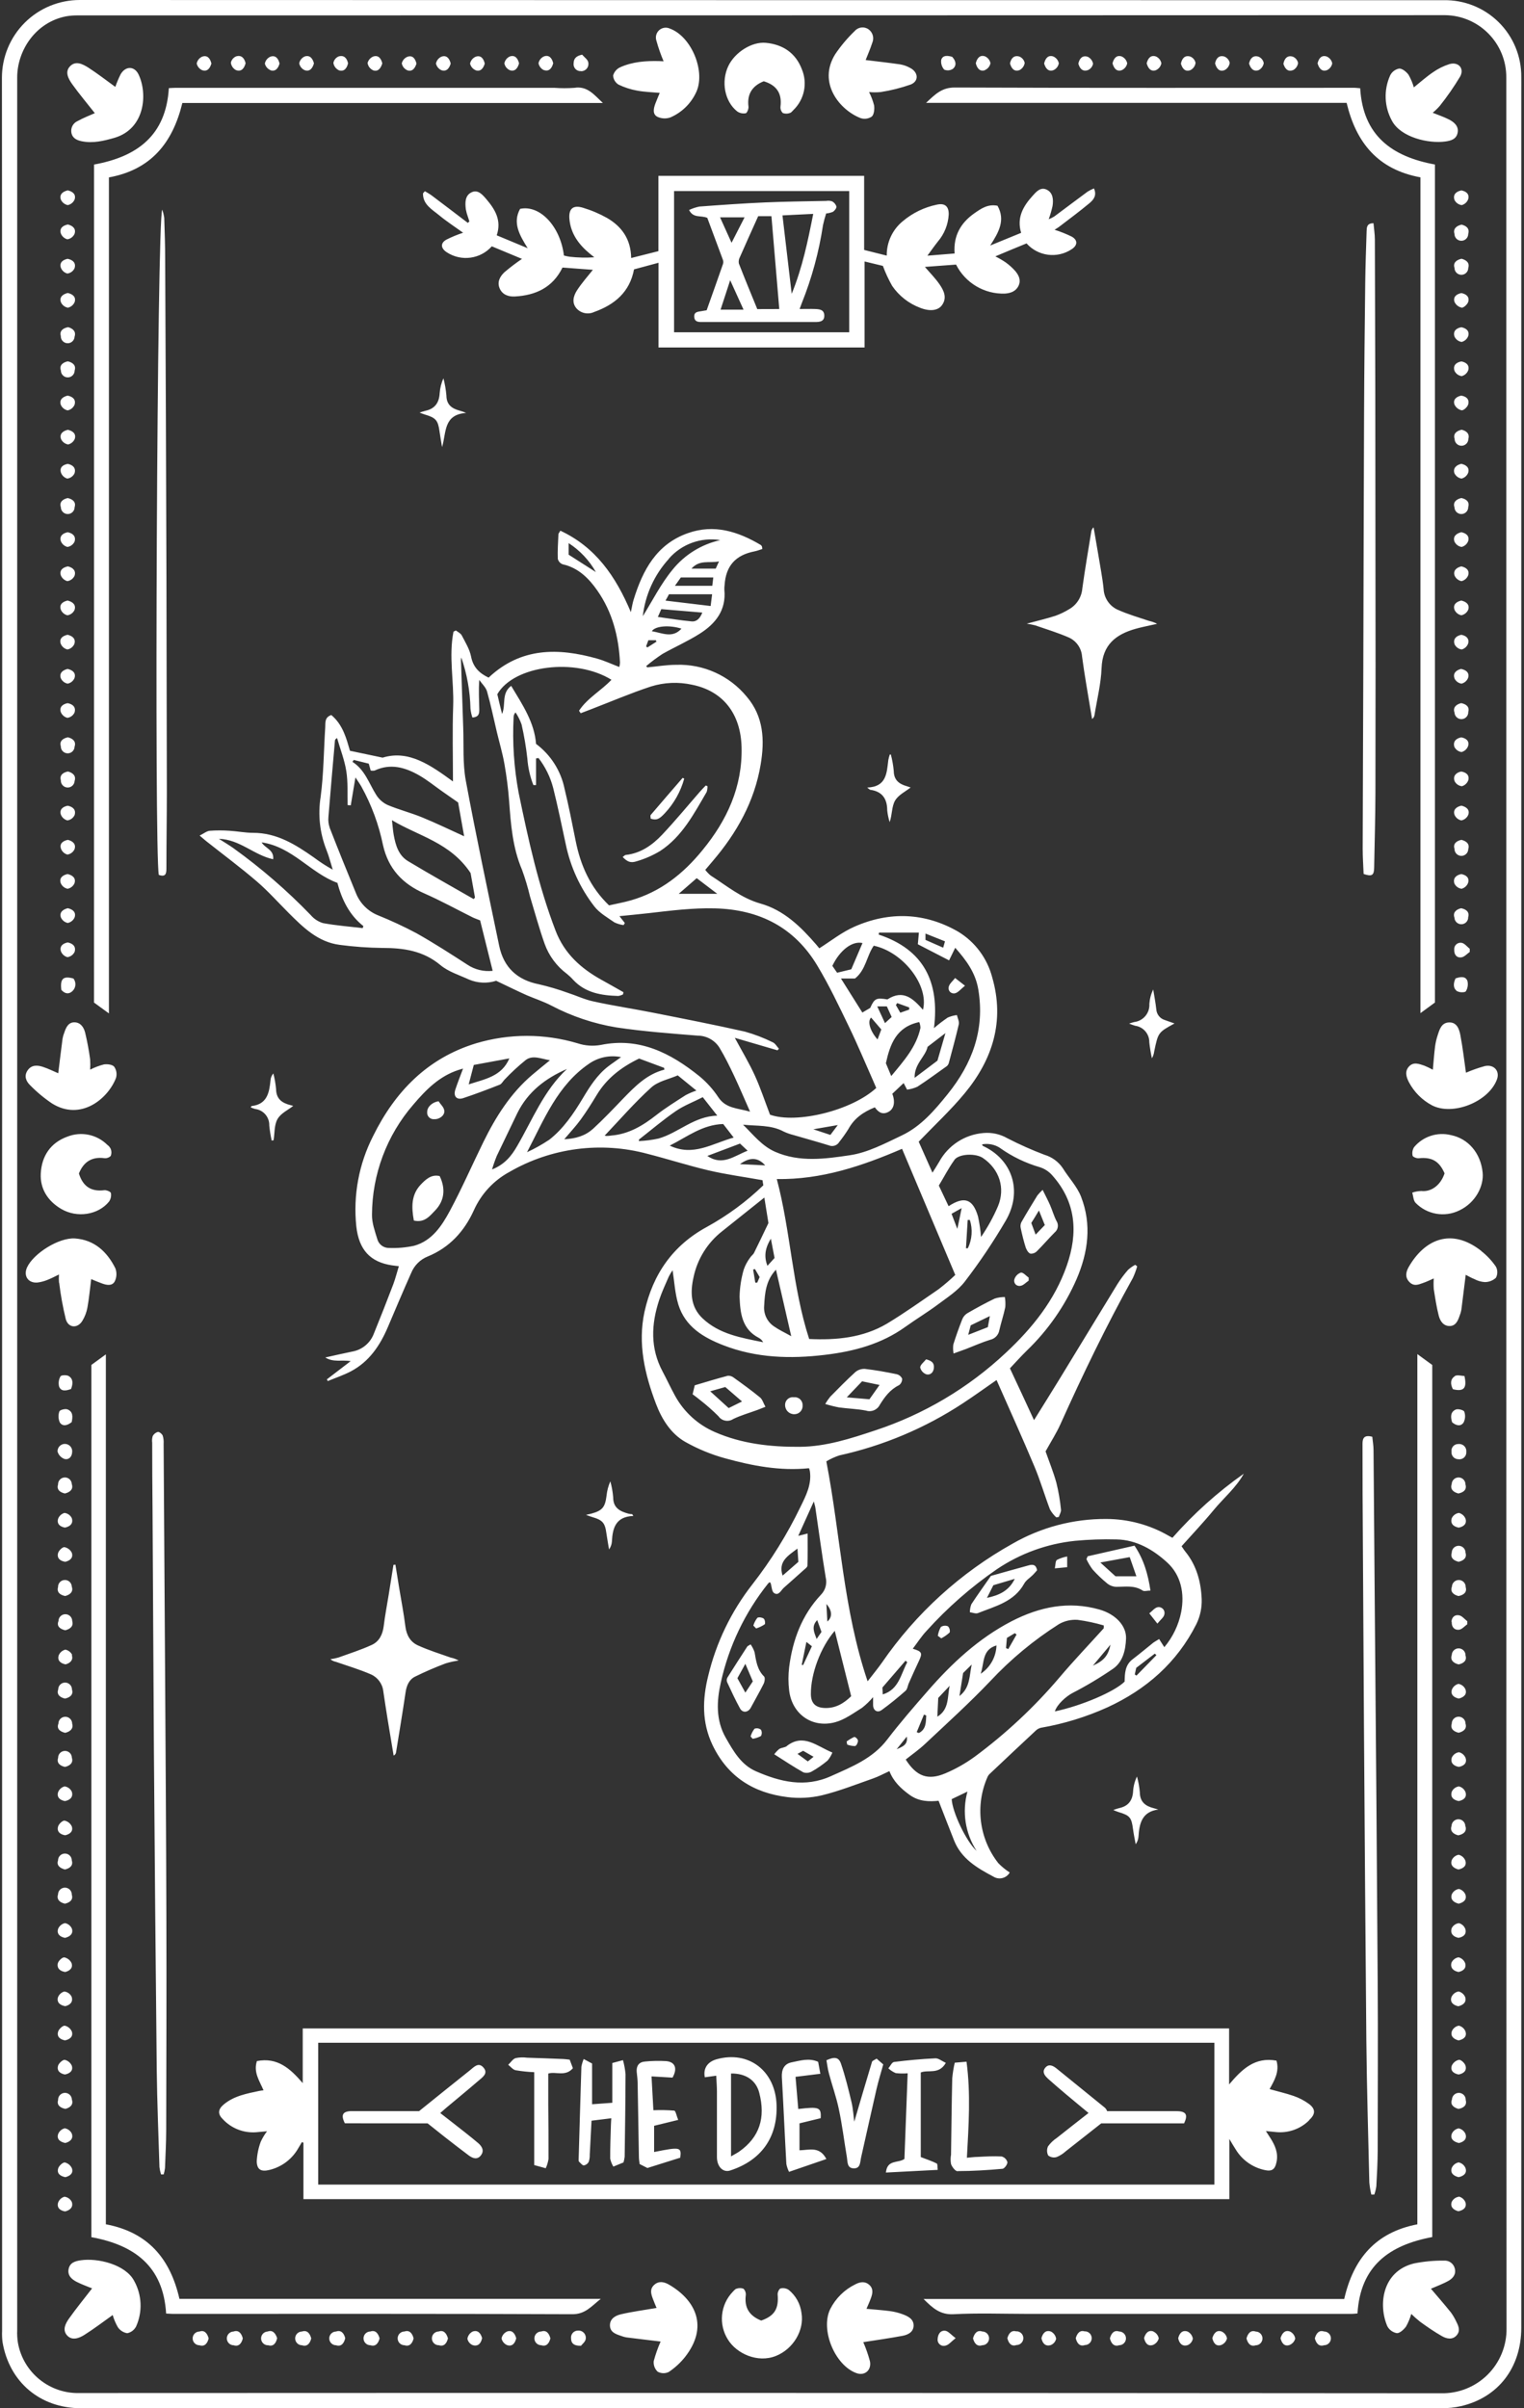 <?xml version="1.0" encoding="UTF-8"?>
<svg width="443px" height="700px" viewBox="0 0 443 700" version="1.1" xmlns="http://www.w3.org/2000/svg" xmlns:xlink="http://www.w3.org/1999/xlink">
    <rect x="0" y="0" width="443" height="700" fill="#333333" stroke="none"/>
    <title>Shape</title>
    <g id="Page-1" stroke="none" stroke-width="1" fill="none" fill-rule="evenodd">
        <g id="White_17" transform="translate(0.56, -0)" fill="#FFFFFF" fill-rule="nonzero">
            <path d="M441.65,22.42 C441.711,16.426 439.339,10.663 435.076,6.449 C430.813,2.235 425.023,-0.07 419.03,0.06 C286.89,0.06 154.75,0.04 22.61,0 C16.619,0 10.871,2.37 6.631,6.602 C2.39,10.835 0.005,16.579 0,22.57 C0.087,131.663 0.103,240.753 0.05,349.84 C0.05,459.067 0.05,568.29 0.05,677.51 C0,678.568 0.038,679.628 0.16,680.68 C2.08,692.36 11.08,700 22.94,700 C154.82,700 286.697,700 418.57,700 C420.423,700.009 422.271,699.811 424.08,699.41 C434.97,696.9 441.65,688.18 441.65,676.59 C441.65,459.857 441.65,243.13 441.65,26.41 C441.65,25.07 441.67,23.74 441.65,22.42 Z M418.3,695.656 C286.42,695.55 154.54,695.53 22.66,695.59 C13.882,695.874 6.222,689.682 4.66,681.04 C4.456,679.801 4.382,678.544 4.44,677.29 C4.44,568.19 4.44,459.093 4.44,350 C4.44,240.907 4.44,131.743 4.44,22.51 C4.44,14.65 9.81,6.44 18.69,4.74 C19.797,4.553 20.918,4.466 22.04,4.48 C154.52,4.48 287,4.457 419.48,4.41 C429.406,4.514 437.373,12.634 437.29,22.56 C437.29,139.893 437.29,257.203 437.29,374.49 C437.29,475.243 437.313,575.993 437.363,676.74 C437.443,681.806 435.457,686.688 431.86,690.257 C428.263,693.825 423.366,695.773 418.3,695.656 Z M73,242.08 C70.72,242.08 68.44,241.62 66.16,241.48 C64.249,241.345 62.331,241.345 60.42,241.48 C59.53,241.56 58.7,242.27 57.47,242.88 C58.47,243.7 58.9,244.13 59.41,244.52 C64.28,248.38 69.29,252.09 74.01,256.14 C77.31,258.96 80.23,262.25 83.31,265.33 C87.55,269.56 91.84,273.82 98.15,274.64 C102.284,275.194 106.449,275.495 110.62,275.54 C116.77,275.54 122.47,276.35 127.48,280.54 C129.8,282.47 132.95,283.43 135.77,284.73 C138.275,285.791 141.078,285.919 143.67,285.09 C147.19,286.76 149.87,288.09 152.61,289.31 C154.96,290.31 157.44,291.11 159.73,292.31 C165.66,295.423 172.051,297.564 178.66,298.65 C186.49,299.82 194.43,300.41 202.34,301.04 C204.901,301.069 207.268,302.409 208.61,304.59 C210.17,307.18 211.51,309.92 212.81,312.66 C214.35,315.93 215.75,319.25 217.47,323.13 C213.81,322.08 210.47,322.24 208.28,318.99 C206.747,316.663 204.873,314.579 202.72,312.81 C194.38,306.1 185.3,301.43 174.06,303.74 C171.826,304.141 169.526,303.979 167.37,303.27 C157.725,300.38 147.445,300.38 137.8,303.27 C123.66,307.59 114.25,317.32 107.87,330.27 C103.758,338.349 102.07,347.444 103.01,356.46 C103.77,363.39 107.16,366.84 113.3,367.79 C113.99,367.9 114.68,367.96 115.38,368.05 C114.81,369.91 114.38,371.64 113.76,373.3 C111.933,378.113 110.047,382.907 108.1,387.68 C107.07,390.401 104.677,392.375 101.81,392.87 C99.32,393.38 96.81,393.95 94,394.58 C96.34,396.07 98.75,395.21 101.38,395.64 L94.46,400.94 C94.54,401.11 94.63,401.27 94.72,401.44 C96.94,400.52 99.25,399.75 101.38,398.64 C106.76,395.82 109.93,391.08 112.23,385.64 C114.45,380.41 116.67,375.17 118.98,369.98 C119.872,367.811 121.603,366.094 123.78,365.22 C130.11,362.63 134.41,357.92 137.19,351.78 C139.32,347.029 142.958,343.113 147.54,340.64 C159.68,333.625 174.114,331.736 187.65,335.39 C193.65,336.92 199.48,338.81 205.46,340.21 C210.52,341.39 215.7,342.09 221.09,343.05 C221.09,343.28 221.23,343.91 221.33,344.53 C216.436,349.25 210.943,353.305 204.99,356.59 C194.99,362 189.19,370.42 186.78,381.32 C184.78,390.6 186.87,399.51 190.14,408.1 C191.8,412.47 194.4,416.69 198.6,419.1 C202.229,421.148 206.094,422.747 210.11,423.86 C218.11,426.08 226.21,427.63 234.61,426.77 C234.713,427.051 234.797,427.338 234.86,427.63 C235.42,431.48 233.71,434.77 232.12,438.01 C228.266,446.002 223.573,453.561 218.12,460.56 C211.972,468.419 207.592,477.513 205.28,487.22 C203.64,493.89 203.4,500.6 206.55,507.22 C211,516.5 218.5,521.15 228.31,522.37 C231.647,522.793 235.033,522.621 238.31,521.86 C243.37,520.63 248.25,518.69 253.17,516.97 C254.77,516.42 256.27,515.59 257.98,514.82 C259.14,517.82 261.3,519.88 263.83,521.71 C266.58,523.71 269.6,523.71 272.27,523.44 C273.85,527.44 275.27,531.23 276.77,534.96 C278.88,540.29 283.46,542.96 288.18,545.47 C288.963,545.97 289.917,546.126 290.818,545.903 C291.72,545.68 292.49,545.097 292.95,544.29 C291.746,543.51 290.632,542.597 289.63,541.57 C284.021,534.414 282.828,524.744 286.53,516.44 C286.704,516.084 286.949,515.768 287.25,515.51 C291.67,511.34 296.09,507.16 300.54,503.02 C300.961,502.619 301.483,502.339 302.05,502.21 C308.708,501.058 315.193,499.065 321.35,496.28 C332.65,491.08 341.57,483.28 347.21,472.07 C348.307,469.819 348.835,467.333 348.75,464.83 C348.55,459.83 347.27,455.02 343.98,450.99 C343.58,450.5 343.25,449.94 342.9,449.45 C346.07,445.9 349.26,442.54 352.2,438.97 C355.14,435.4 358.73,432.46 360.99,428.36 C353.364,433.735 346.399,439.992 340.24,447 L339.16,446.41 C333.628,443.21 327.351,441.523 320.96,441.52 C311.433,441.472 302.062,443.946 293.8,448.69 C278.642,457.148 265.638,468.989 255.8,483.29 C254.52,485.1 253.11,486.8 251.64,488.71 C244.54,467.8 243.77,446.11 239.64,424.78 C240.832,424.065 242.1,423.485 243.42,423.05 C256.189,420.233 268.337,415.113 279.27,407.94 C282.53,405.81 285.67,403.52 289.12,401.14 C292.83,409.56 296.6,417.86 300.12,426.25 C301.84,430.33 303.07,434.6 304.64,438.74 C305.127,439.603 305.744,440.385 306.47,441.06 L307.22,440.94 C307.44,440.22 307.94,439.47 307.85,438.79 C307.59,436.165 307.142,433.561 306.51,431 C305.63,427.83 304.38,424.77 303.37,421.88 C304.91,419.09 306.5,416.62 307.69,413.98 C314.18,399.54 321.05,385.3 328.75,371.46 C329.253,370.37 329.671,369.244 330,368.09 L329.42,367.65 C328.67,368.054 327.971,368.547 327.34,369.12 C326.206,370.413 325.176,371.794 324.26,373.25 C318.65,382.39 313.11,391.56 307.51,400.71 C305,404.82 302.43,408.9 300.01,412.8 C297.77,407.95 295.44,402.91 293.01,397.74 C294.47,396.2 296.14,394.32 297.93,392.57 C304.054,386.672 308.961,379.629 312.37,371.84 C315.74,364.02 316.84,355.96 313.68,347.84 C312.51,344.84 310.1,342.36 308.38,339.56 C307.121,337.691 305.251,336.319 303.09,335.68 C299.394,334.281 295.782,332.672 292.27,330.86 C290.149,329.645 287.704,329.114 285.27,329.34 C279.858,329.795 275.037,332.94 272.44,337.71 C271.87,338.71 271.24,339.65 270.49,340.86 L266.49,331.86 C271.16,326.99 275.84,322.66 279.86,317.79 C287.99,307.96 291.53,296.79 287.86,284.1 C286.424,278.568 282.891,273.813 278.01,270.84 C268.33,265.24 257.96,264.84 247.7,269.41 C244.19,270.97 241.1,273.41 237.6,275.65 C237.44,275.45 237.07,274.99 236.68,274.54 C232.17,269.34 227.3,264.54 220.43,262.62 C214.94,261.06 210.65,257.45 205.99,254.47 C205.416,253.991 204.899,253.448 204.45,252.85 C205.25,251.9 205.92,251.1 206.6,250.31 C213.6,242.12 218.75,232.99 220.55,222.22 C221.74,215.12 221.44,208.28 216.49,202.49 C211.475,196.393 203.91,192.975 196.02,193.24 C193.21,193.24 190.4,193.73 187.59,193.99 L187.27,193.62 C188.783,192.342 190.373,191.156 192.03,190.07 C195.59,188.07 199.39,186.39 202.84,184.2 C207.44,181.29 210.58,177.35 210,171.42 C209.983,170.959 210.007,170.497 210.07,170.04 C210.44,164.48 213.24,161.35 218.75,160.27 C219.54,160.11 220.3,159.81 221.02,159.59 C221.015,159.355 220.988,159.12 220.94,158.89 C220.867,158.708 220.75,158.546 220.6,158.42 C213.98,154.49 207.04,152.27 199.4,154.97 C190.26,158.19 186.27,165.74 183.62,174.32 C183.31,175.32 183.16,176.32 182.82,177.94 C178.41,167.47 172.54,159.03 162.33,154.26 C161.99,154.86 161.77,155.08 161.76,155.31 C161.66,157.69 161.49,160.07 161.58,162.44 C161.76,163.176 162.297,163.773 163.01,164.03 C167.53,165.03 170.59,168.09 173.07,171.65 C177.45,177.9 179.28,185.04 179.66,192.59 C179.639,193.026 179.572,193.458 179.46,193.88 C177.22,193.02 175.17,192.05 173.03,191.45 C161.66,188.25 150.81,188.16 141.47,196.97 C138.9,195.75 136.98,194.03 136.37,190.84 C135.95,188.7 134.7,186.69 133.67,184.7 C133.36,184.09 132.54,183.7 131.95,183.26 L131.26,183.61 C129.84,190.77 131.43,198.01 131.17,205.21 C130.91,212.41 131.11,219.77 131.11,227.15 C124.67,222.46 118.25,217.88 110.66,220.23 L101.17,218.23 C100.17,214.83 99.17,210.7 95.75,207.84 C93.75,208.51 94.06,210.07 93.98,211.39 C93.55,218.12 93.53,224.91 92.65,231.59 C91.822,236.761 92.388,242.06 94.29,246.94 C95.06,248.83 95.55,250.84 96.16,252.79 C94.253,251.736 92.421,250.55 90.68,249.24 C85.36,245.5 79.9,242.07 73,242.08 Z M164.73,161.23 L164.73,157.87 C168.014,159.993 170.732,162.883 172.65,166.29 L164.73,161.23 Z M137.16,309.55 L147.5,307.65 C145.26,312.91 140.41,313.65 135.68,315.2 C136.17,313.34 136.61,311.66 137.16,309.55 Z M139.93,332 C136.67,338.65 133.7,345.46 130.19,352 C127.84,356.35 125.02,360.67 119.82,362.11 C117.443,362.625 115.011,362.841 112.58,362.75 C110.974,362.798 109.544,361.74 109.12,360.19 C108.42,357.88 107.53,355.46 107.57,353.1 C107.614,341.341 111.872,329.988 119.57,321.1 C123.26,316.75 127.17,312.79 132.77,310.99 L134.04,310.61 C133.2,312.87 132.44,314.77 131.8,316.71 C131.16,318.65 132.18,319.83 134.11,319.19 C137.69,318 141.22,316.66 144.72,315.28 C145.3,315.05 145.64,314.28 146.14,313.78 C148.063,311.747 150.121,309.846 152.3,308.09 C154.35,306.6 156.72,307.77 159.3,308.19 C157.41,309.74 155.77,311.05 154.17,312.41 C147.84,317.79 143.53,324.66 139.93,332 Z M142.47,339.92 C142.86,338.591 143.317,337.283 143.84,336 C145.84,331.82 147.84,327.657 149.84,323.51 C152.9,317.35 158,313.43 164.25,310.72 C157.54,316.95 154.25,325.41 149.8,333.07 C148.13,336 146.11,338.5 142.44,339.94 L142.47,339.92 Z M159.02,331.34 C156.991,332.697 154.858,333.891 152.64,334.91 C157.59,325.41 161.5,315.46 170.64,309.21 C173.355,307.317 176.727,306.619 179.97,307.28 C178.63,308.28 177.4,309.07 176.22,309.98 C173.02,312.46 170.9,315.8 168.86,319.22 C166.14,323.75 163.2,328.11 159.02,331.36 L159.02,331.34 Z M171.77,328.15 C169.58,330.15 166.77,330.99 163.46,331.15 C165.22,329.06 166.85,327.34 168.23,325.44 C169.9,323.14 171.42,320.72 172.89,318.29 C175.8,313.46 180.01,310.21 185.22,307.69 L192.48,310.39 L192.56,310.92 C187.46,312.23 184.03,315.78 180.56,319.35 C177.71,322.33 174.83,325.35 171.77,328.17 L171.77,328.15 Z M175.55,330.15 C175.31,330.15 175.07,330.02 175.23,330.07 C179.64,325.43 183.92,320.48 188.73,316.12 C190.73,314.29 193.88,313.7 196.45,312.58 L201.87,317 C200.807,317.353 199.773,317.791 198.78,318.31 C195.9,320.17 192.97,321.97 190.28,324.07 C186.35,327.15 182.28,329.65 177.13,330.07 C176.61,330.16 176.08,330.2 175.55,330.19 L175.55,330.15 Z M185.14,331.64 L185.21,331.21 C188.78,328.43 192.21,325.48 195.96,322.92 C198.3,321.32 201.05,320.3 203.72,318.92 L207.94,324.29 C201.17,324.46 196.66,329.29 190.87,330.94 C188.986,331.355 187.068,331.603 185.14,331.68 L185.14,331.64 Z M194.14,332.99 C199.22,330.43 203.62,326.9 209.66,326.72 L212.71,330.66 C206.44,332.39 200.97,336.26 194.12,333 L194.14,332.99 Z M205.07,335.99 L214.55,332.41 L216.76,334.48 C212.84,336 209.44,339 205.05,336 L205.07,335.99 Z M214.53,338.39 C217.03,336.57 219.53,336.09 221.87,338.74 L214.53,338.39 Z M201.03,371.3 C202.129,366.002 205.065,361.263 209.32,357.92 L221.62,348.1 C222.06,350.8 222.51,353.66 222.81,355.51 C221.16,358.94 219.92,361.58 218.62,364.19 C218.36,364.7 217.8,365.05 217.49,365.56 C216.698,366.603 216.074,367.764 215.64,369 C214.892,371.569 214.482,374.225 214.42,376.9 C214.6,381.57 215.05,386.35 220.05,388.9 C220.57,389.192 220.997,389.625 221.28,390.15 C214.96,388.86 208.52,387.85 203.6,383.15 C200.15,379.82 200.07,375.63 201.03,371.3 Z M222.52,367.94 C221.52,365.34 221.74,362.94 223.52,360.06 L224.59,365.66 L222.52,367.94 Z M225,369.07 L229.44,388.4 C227.44,387.27 225.91,386.58 224.57,385.64 C222.509,384.332 221.351,381.982 221.57,379.55 C221.76,375.83 222.09,372.16 225,369.07 Z M220.25,371.21 C220.04,371.69 219.79,372.26 219.55,372.83 L218.99,372.83 L218.36,369.03 L218.88,368.87 L220.25,371.21 Z M231.25,450.13 C231.35,451.58 231.42,452.74 231.51,453.99 L226.93,457.99 C225.58,453.86 228.49,452.22 231.25,450.13 Z M260.08,508.46 C261.01,507.31 261.93,506.15 263.02,504.79 C263.44,507.26 261.58,507.76 260.08,508.46 Z M276.08,522.96 L280.66,520.77 C279.045,526.63 280.013,532.9 283.32,538 C280.26,535.22 276.27,526.7 276.09,523 L276.08,522.96 Z M282.68,510.69 C280.064,512.593 277.239,514.19 274.26,515.45 C269.17,517.62 265.83,516.35 262.72,511.45 C264.58,509.96 266.58,508.57 268.33,506.92 C274.72,500.92 281.27,494.99 287.33,488.62 C293.25,482.285 299.95,476.727 307.27,472.08 C308.915,471.143 310.801,470.715 312.69,470.85 C315.261,471.195 317.802,471.736 320.29,472.47 L320.29,473.29 C315.99,478.05 311.56,482.69 307.42,487.58 C300.093,496.209 291.795,503.963 282.69,510.69 L282.68,510.69 Z M265.91,503.49 L268.02,498.38 L268.68,498.65 C268.57,500.59 268.68,502.65 266.54,503.74 L265.91,503.49 Z M271.91,499.03 C272,497.18 272.08,495.49 272.17,493.54 C273.17,492.46 274.35,491.24 275.5,490.01 C274.77,493.18 275.44,496.86 271.9,499 L271.91,499.03 Z M278.34,492.97 C278.72,490.59 279.05,488.54 279.4,486.3 L281.9,483.84 C281.18,487 281.53,490.54 278.33,493 L278.34,492.97 Z M284.5,486.53 C285.61,483.41 284.82,479.53 289.1,478.28 C288.993,481.615 287.275,484.691 284.49,486.53 L284.5,486.53 Z M291.87,479.05 C291.95,478.1 292.04,477.15 292.13,476.1 L294.43,474.72 L294.94,475.11 L292.53,479.34 L291.87,479.05 Z M322.24,478.05 C321.58,481.22 320.36,482.72 317.12,484.16 L322.24,478.05 Z M329.8,487.05 L329.3,486.73 L329.72,484.8 L335.13,480.66 L335.59,481.11 L329.8,487.05 Z M262.67,482.71 L263.16,483.18 C261.28,486.62 260.77,491.07 256.05,492.52 L255.94,490.52 L262.67,482.71 Z M253.23,493.35 C253.23,494.24 253.23,494.91 253.23,495.58 C253.23,497.19 254.47,497.98 255.73,497.06 C258.14,495.31 260.45,493.43 262.68,491.46 C263.24,490.95 263.3,489.89 263.68,489.12 C264.62,487 265.56,484.88 266.55,482.8 C267.64,480.5 267.46,480.04 264.77,479.24 C266.12,477.46 267.29,475.62 268.77,474.05 C274.855,467.301 281.712,461.29 289.2,456.14 C295.983,451.561 303.79,448.724 311.93,447.88 C315.945,447.499 319.979,447.362 324.01,447.47 C329.81,447.59 334.67,450.47 338.71,454.16 C342.75,457.85 343.83,463.22 342.78,468.62 C342.03,472.367 340.348,475.864 337.89,478.79 L336.38,476.43 C335.71,476.85 335.2,477.12 334.75,477.43 C332.75,479.03 330.75,480.71 328.75,482.24 C326.45,483.94 326.4,486.37 326.35,488.8 C323.42,491.71 313.92,495.8 306.07,497.46 C306.72,495.38 309.33,493.13 311.07,492.18 C315.218,490.042 319.226,487.644 323.07,485 C325.86,483 326.63,479.62 326.76,476.31 C326.91,472.53 323.66,469.18 319.06,467.86 C310.06,465.29 301.62,467.08 293.53,471.23 C283.88,476.23 276.12,483.47 269.08,491.56 C265.08,496.14 261.08,500.75 257.4,505.56 C253.17,511.15 247.03,513.56 241.02,516.26 C233.45,519.7 226.22,517.95 219.15,514.85 C214.87,512.98 212.62,509 210.41,505.13 C207.48,500 207.75,494.44 208.97,489.07 C211.284,478.546 215.989,468.695 222.72,460.28 C222.851,460.143 222.995,460.019 223.15,459.91 C223.27,460 223.41,460.05 223.44,460.14 C223.77,461.14 223.77,462.6 224.44,463.05 C225.79,463.94 226.44,462.3 227.24,461.56 C229.17,459.84 231.11,458.14 233.03,456.4 C233.46,456.01 234.14,455.54 234.15,455.09 C234.25,452.09 234.2,449.09 234.2,445.75 L231.48,446.43 L236,436.43 C236.19,437.21 236.37,437.72 236.45,438.24 C237.45,444.99 238.34,451.75 239.45,458.47 C239.909,460.274 239.398,462.186 238.1,463.52 C232.52,469.45 229.84,476.7 228.83,484.62 C228.56,486.855 228.56,489.115 228.83,491.35 C229.64,498.24 235.53,502.44 242.26,500.59 C245.02,499.83 247.52,497.97 250.01,496.42 C251.184,495.5 252.259,494.461 253.22,493.32 L253.23,493.35 Z M238.23,474.35 L236.82,476.41 C236.07,474.41 235.23,472.73 236.99,470.92 L238.23,474.35 Z M235.44,478.52 L232.89,484 L232.49,483.91 C232.91,481.83 233.34,479.74 233.85,477.26 L235.44,478.52 Z M239.93,471.31 C239.83,469.46 239.75,467.85 239.66,466.25 C241.35,468.11 241.44,470.07 239.96,471.31 L239.93,471.31 Z M242.09,474.04 C243.71,480.51 245.27,486.7 246.86,493.04 C244.7,495.16 242.25,496.63 239.03,496.46 C236.44,496.32 235.18,495.03 235.15,492.46 C235.09,486.58 237.95,478.82 242.12,474 L242.09,474.04 Z M290.2,333.74 C293.722,336.227 297.636,338.107 301.78,339.3 C303.15,339.75 304.373,340.562 305.32,341.65 C312.27,349.45 312.85,358.35 309.55,367.84 C306.04,377.94 299.55,385.98 291.88,393.16 C280.98,403.409 267.964,411.141 253.75,415.81 C246.69,418.16 239.48,420.5 231.92,420.55 C223.46,420.61 215.04,419.68 207.24,416.26 C202.325,414.136 198.257,410.434 195.68,405.74 C194.4,403.42 193.3,401.01 192.05,398.67 C188.42,391.89 188.73,384.92 191.05,377.88 C191.82,375.56 192.86,373.33 193.84,371.08 C194.163,370.437 194.534,369.818 194.95,369.23 C195.46,372.45 195.63,375.96 196.63,379.23 C198.63,385.64 203.89,388.77 209.71,391.03 C219.26,394.74 229.15,395.03 239.23,393.82 C247.63,392.82 255.59,390.71 262.58,385.7 C265.7,383.46 269,381.47 272.07,379.18 C274.81,377.13 277.86,375.18 279.88,372.54 C284.227,366.877 288.211,360.945 291.81,354.78 C296.76,346.22 293.73,337.02 285.12,333.07 C285.04,333.07 285.02,332.87 284.92,332.63 C286.767,332.295 288.672,332.693 290.23,333.74 L290.2,333.74 Z M277.7,357.15 C277.06,355.46 276.6,354.27 276.04,352.82 L278.97,351.17 C278.54,353.31 278.2,355 277.73,357.15 L277.7,357.15 Z M280.23,362.83 L280.73,354.61 L281.36,354.61 C282.223,357.324 282.016,360.265 280.78,362.83 L280.23,362.83 Z M276.85,337.16 C278.18,335.33 283.13,335.16 285.2,336.63 C289.94,339.88 291.73,345.33 289.53,350.63 C288.185,353.76 286.538,356.751 284.61,359.56 C284.459,357.541 284.161,355.536 283.72,353.56 C282.23,348.48 279.72,347.63 275.18,350.61 C274.24,348.61 273.36,346.77 272.34,344.61 C273.81,342.21 275.15,339.55 276.88,337.16 L276.85,337.16 Z M277.12,370.59 C275.576,372.063 273.953,373.451 272.26,374.75 C267.26,378.17 262.39,381.66 257.26,384.75 C250.31,388.86 242.58,389.58 234.65,389.21 C229.73,374.03 229.32,358.11 225.24,342.72 C238.24,342.92 250.01,338.94 261.65,333.93 L277.12,370.59 Z M268.46,271.36 L274.13,273.62 C273.93,274.35 273.79,274.83 273.61,275.47 L268.46,273.2 L268.46,271.36 Z M254.92,271.08 L266.54,271.08 C266.42,272.41 266.34,273.38 266.24,274.47 L275.32,279.16 L277.11,275.49 C280.31,279.13 283,282.7 283.82,287.64 C285.76,299.3 282.05,309.17 274.9,318.04 C271.11,322.74 267.13,327.41 261.58,330.04 C256.7,332.36 251.67,335.04 246.45,335.8 C239.32,336.86 231.85,337.91 224.76,334.8 C220.89,333.1 218.38,329.8 215.43,326.91 C219.43,327.35 223.53,326.91 227.24,328.91 C228.141,329.337 229.082,329.672 230.05,329.91 C233.47,330.91 236.92,331.86 240.33,332.91 C241.464,333.415 242.797,332.984 243.42,331.91 C244.365,330.72 245.243,329.478 246.05,328.19 C247.75,325.03 250.46,323.19 253.74,321.87 C254.74,323.29 255.96,324.14 257.74,323.17 C259.3,322.31 259.74,320.36 258.82,317.93 L262.11,314.82 L263.11,316.73 C264.147,316.599 265.158,316.312 266.11,315.88 C269.04,313.98 271.86,311.88 274.69,309.88 C274.981,309.614 275.183,309.265 275.27,308.88 C276.27,305.18 277.27,301.49 278.14,297.76 C278.33,296.94 277.8,295.96 277.6,295.06 C276.679,295.163 275.778,295.406 274.93,295.78 C273.541,296.728 272.205,297.753 270.93,298.85 C272.6,285.45 268,276.01 254.84,271.65 C254.92,271.43 254.94,271.26 254.95,271.08 L254.92,271.08 Z M235.86,328.25 L242.97,327.02 L240.82,329.89 L235.86,328.25 Z M266.65,297.08 C266.865,297.622 266.983,298.197 267,298.78 C265.81,304.3 262.2,308.33 258.51,312.78 C257.87,311.25 257.4,310.11 256.95,309.05 C258.18,303.49 259.97,298.49 266.68,297.08 L266.65,297.08 Z M259.86,292.15 L260.24,291.57 L263.73,292.84 L263.73,293.46 L261.14,294.37 L259.86,292.15 Z M269.04,304.3 L274.26,300.3 C273.46,303.07 272.74,305.59 271.94,308.3 L265.31,313.3 C265.16,309.28 268.44,307.17 269.07,304.3 L269.04,304.3 Z M256.69,297.39 L254.44,292.53 L257.23,292.53 L258.63,295.61 L256.69,297.39 Z M255.62,299.24 C255.32,300.06 254.93,301.07 254.53,302.14 C252.35,299.7 251.53,296.89 252.65,295.78 L255.62,299.24 Z M267.71,293.5 C264.91,290.32 262.03,287.5 257.4,290.5 C254.14,289.97 253.63,290.21 252.4,292.97 L250.11,294.32 L243.89,284.43 L247.97,284.43 C251.13,281.94 251.35,277.88 253.42,274.89 C261.88,276.67 269.52,286.36 267.74,293.5 L267.71,293.5 Z M250.15,274.12 L246.89,281.75 L242.77,282.75 L241.39,280.75 C243.55,276.22 247.17,273.41 250.18,274.12 L250.15,274.12 Z M207.94,259.81 L196.73,259.81 L201.96,255.26 L207.94,259.81 Z M187.64,188.19 L187.25,187.89 L187.91,186.09 L190.08,186.09 L190.27,186.51 L187.64,188.19 Z M188.91,183.48 C189.91,181.9 194.11,181.64 197.52,182.73 C194.93,185.61 192,184 188.94,183.48 L188.91,183.48 Z M200.44,180.62 C197.24,180.32 194.06,179.79 190.67,179.33 L191.67,177.06 L203.59,178.06 C202.91,179.76 201.96,180.77 200.44,180.62 Z M205.98,176.15 L192.89,174.58 C193.31,173.83 193.66,173.23 193.89,172.74 L206.44,172.74 C206.29,174.06 206.16,175.05 206.01,176.15 L205.98,176.15 Z M206.49,170.28 L195.63,170.28 L197.35,167.85 L206.78,167.85 L206.49,170.28 Z M207.49,165.28 L200.44,165.28 C202.82,162.62 205.54,163.75 208.44,163.19 L207.49,165.28 Z M193.84,162.42 C197.556,158.138 203.225,156.087 208.82,157 C203.348,158.206 198.449,161.239 194.93,165.6 C191.5,169.76 189.04,174.73 186.29,179.12 C186.992,172.899 189.646,167.06 193.87,162.44 L193.84,162.42 Z M177.18,197.59 C174.18,200.78 170.18,202.89 167.75,206.59 L168.24,207.32 L171.24,206.17 C177.03,203.94 182.75,201.49 188.64,199.55 C192.527,198.334 196.664,198.158 200.64,199.04 C209.51,200.83 214.76,207.36 215,217.19 C215.28,228.68 210.79,238.41 203.63,247.13 C198.04,254 191.44,259.23 182.86,261.7 C180.71,262.32 178.5,262.7 176.48,263.17 C170.96,257.88 168.19,251.5 166.77,244.4 C165.77,239.4 164.77,234.3 163.55,229.28 C162.483,224.06 159.532,219.415 155.26,216.23 C154.78,209.98 151.38,204.94 148.03,199.36 C145.09,201.58 146.57,204.81 145.38,207.53 C144.86,205.38 144.38,203.53 144,201.79 C148.84,193.36 166.78,191.12 177.21,197.61 L177.18,197.59 Z M133.51,191.06 C135.179,195.87 136.086,200.91 136.2,206 C136.287,206.872 136.475,207.731 136.76,208.56 C138.76,208.43 138.76,207.23 138.76,206.21 C138.71,203.45 138.53,200.7 138.76,197.64 C139.53,198.76 140.67,199.78 141.02,201.01 C142.12,204.89 142.93,208.84 143.86,212.76 C144.6,215.85 145.51,218.9 146.06,222.02 C146.697,225.595 147.154,229.199 147.43,232.82 C147.93,239.62 148.43,246.39 151.18,252.82 C152.107,255.366 152.885,257.964 153.51,260.6 C154.9,265.21 156.17,269.87 157.78,274.41 C159.033,277.859 161.268,280.866 164.21,283.06 C164.881,283.601 165.507,284.196 166.08,284.84 C169.64,288.64 174.31,289.36 179.16,289.5 C179.646,289.424 180.115,289.269 180.55,289.04 L180.66,288.4 C178.51,287.19 176.37,285.96 174.21,284.77 C168.28,281.47 163.52,277.19 160.97,270.61 C155.97,257.61 153.02,244.07 150.2,230.44 C148.846,223.19 148.356,215.805 148.74,208.44 C148.747,207.932 148.947,207.446 149.3,207.08 C150.023,208.168 150.611,209.34 151.05,210.57 C151.798,213.835 152.359,217.141 152.73,220.47 C152.922,223.12 153.512,225.726 154.48,228.2 L155.26,228.2 L155.26,220.45 L155.97,220.33 C157.961,222.915 159.413,225.873 160.24,229.03 C161.6,234.47 162.73,239.98 163.91,245.47 C165.269,252.022 168.104,258.178 172.2,263.47 C173.69,265.39 176,266.69 178.05,268.12 C178.89,268.518 179.788,268.781 180.71,268.9 L181.07,268.3 L179.5,266.3 C182.25,266.02 185.09,265.76 187.91,265.44 C194.35,264.7 200.75,263.87 207.27,264.04 C220.17,264.37 230.33,269.54 237.01,280.66 C240.44,286.36 243.3,292.41 246.2,298.41 C248.71,303.58 250.92,308.9 253.25,314.15 C253.57,314.86 253.87,315.58 254.15,316.24 C247.06,322.79 230.98,326.75 223.27,324.01 C221.8,320.17 220.54,316.33 218.88,312.67 C217.22,309.01 215.15,305.59 213.04,301.67 L225.44,305.3 L225.86,304.84 C225.27,304.2 224.8,303.29 224.07,302.97 C221.467,301.681 218.748,300.64 215.95,299.86 C207.06,297.86 198.1,296.11 189.16,294.34 C183.39,293.19 177.57,292.34 171.83,291.06 C169.32,290.52 166.96,289.38 164.5,288.59 C161.772,287.602 158.987,286.777 156.16,286.12 C149.79,284.88 145.85,281.21 144.54,274.9 C141.22,258.9 137.8,242.9 134.84,226.9 C133.91,221.9 134.28,216.62 134.09,211.46 C133.86,205.12 133.67,198.78 133.46,192.46 C133.41,191.999 133.437,191.532 133.54,191.08 L133.51,191.06 Z M137.51,260.89 L137.13,261.34 C130.75,257.67 124.32,254.09 118.02,250.29 C115.29,248.64 114.42,245.66 113.88,242.66 C113.65,241.38 113.57,240.06 113.38,238.41 C121.14,243.07 130.32,244.87 136.23,253.76 L137.51,260.89 Z M102.26,220.89 L106.64,221.98 C106.85,222.75 107,223.3 107.19,223.98 C107.57,224.051 107.96,224.051 108.34,223.98 C112.97,221.8 117.26,223.07 121.34,225.41 C123.67,226.75 125.78,228.48 128,230.04 L132.61,233.26 L134.36,243.08 C130.29,241.23 126.27,239.28 122.15,237.59 C118.86,236.24 115.38,235.36 112.1,233.98 C110.758,233.352 109.623,232.352 108.83,231.1 C106.71,227.75 105.55,223.78 101.9,221.46 L102.26,220.89 Z M95.26,240.52 C94.922,239.527 94.803,238.473 94.91,237.43 C95.5,230.05 96.16,222.67 96.8,215.3 C96.8,215.06 96.92,214.83 97.42,214.53 C98.34,217.73 99.58,220.87 100.1,224.13 C100.62,227.39 100.39,230.72 100.49,234.02 L101.4,234.1 C101.82,231.58 102.25,229.1 102.76,225.98 C103.5,227.11 104.04,227.85 104.49,228.64 C107.44,233.971 109.561,239.72 110.78,245.69 C112.34,252.55 116.45,256.92 122.78,259.69 C127.55,261.79 132.13,264.31 136.78,266.63 C137.43,266.95 138.12,267.18 139,267.53 C140.22,272.42 141.42,277.27 142.65,282.19 C140.074,282.482 137.478,281.855 135.32,280.42 C130.44,277.26 125.54,274.1 120.48,271.25 C116.856,269.327 113.135,267.594 109.33,266.06 C106.405,264.887 104.089,262.567 102.92,259.64 C100.33,253.34 97.76,247 95.26,240.57 L95.26,240.52 Z M97.48,256.52 C98.8,261.44 100.93,265.92 105.07,269.19 C105.01,269.39 104.94,269.59 104.87,269.78 C101.01,269.32 97.12,269.03 93.31,268.32 C91.922,267.895 90.686,267.079 89.75,265.97 C82.847,258.823 75.317,252.31 67.25,246.51 C66.02,245.64 64.72,244.87 63.07,243.82 C69.2,244.01 73.27,248.58 78.85,249.76 C79.13,246.95 76.53,246.63 75.49,244.85 C84.44,246.16 89.63,253.71 97.44,256.6 L97.48,256.52 Z M379.98,616.25 C381.89,614.53 381.9,612.99 379.85,611.5 C378.514,610.54 377.045,609.778 375.49,609.24 C373.22,608.45 370.86,607.93 368.49,607.24 C369.94,604.64 371.4,602.13 370.49,598.97 C364.21,597.84 360.49,601.43 356.72,605.89 L356.72,589.62 L87.44,589.62 L87.44,605.51 C83.79,601.24 80.07,597.93 74.12,599.1 C73.04,602.39 74.91,604.89 76.04,607.6 C75.51,607.67 75.18,607.69 74.86,607.76 C71.17,608.55 67.42,609.21 64.42,611.76 C62.79,613.14 62.7,614.52 64.21,615.99 C66.687,618.656 70.24,620.054 73.87,619.79 L77.06,619.5 C76.333,620.451 75.716,621.481 75.22,622.57 C74.547,624.397 74.16,626.316 74.07,628.26 C74.13,630.67 75.36,631.33 77.72,630.75 C81.318,629.903 84.392,627.58 86.19,624.35 C86.53,623.78 86.88,623.22 87.19,622.66 L87.64,622.82 L87.64,639.23 L356.79,639.23 L356.79,621.74 C357.6,623.1 358.09,623.95 358.61,624.74 C360.441,627.794 363.445,629.962 366.92,630.74 C369.18,631.28 370.09,630.62 370.53,628.32 C371.02,625.79 370.09,623.64 368.79,621.58 C368.4,620.95 367.99,620.34 367.41,619.44 C368.63,619.56 369.41,619.63 370.19,619.72 C373.798,620.129 377.398,618.883 379.98,616.33 L379.98,616.25 Z M352.44,635 L91.94,635 L91.94,593.77 L352.44,593.77 L352.44,635 Z M164.96,63.68 C165.35,67.92 167.66,71.05 170.82,73.68 L172.19,74.79 C169.807,74.949 167.414,74.896 165.04,74.63 C164.473,74.548 163.911,74.427 163.36,74.27 C162.36,65.92 156.45,59.46 150.62,60.71 C148.4,64.77 150.41,68.26 152.83,72.15 L143.83,68.4 C145.3,64.02 143.32,60.84 140.83,57.91 C139.74,56.65 138.4,54.98 136.49,55.91 C134.58,56.84 134.61,58.91 134.85,60.85 C134.981,61.583 135.179,62.303 135.44,63 C135.58,63.45 135.73,63.9 135.88,64.36 L135.43,64.79 C131.91,62.12 128.43,59.44 124.89,56.79 C124.28,56.34 123.6,55.98 122.95,55.58 L122.398,56.19 C122.32,59.46 125.08,60.9 127.19,62.65 C129.3,64.4 131.93,66.11 134.06,67.65 C132.395,68.192 130.773,68.861 129.21,69.65 C127.39,70.65 127.54,72.21 129.34,73.35 C133.528,76.073 139.077,75.33 142.4,71.6 L151.17,75.25 C149.401,76.45 147.699,77.746 146.07,79.13 C144.81,80.32 143.89,81.92 144.66,83.78 C145.43,85.64 147.21,86.28 149.08,86.18 C155.08,85.86 160.08,83.63 162.95,77.77 L171.78,78.43 C170.18,80.43 168.49,82.34 167.14,84.43 C166.14,86.01 165.58,87.94 167,89.62 C168.29,91.072 170.378,91.507 172.14,90.69 C178.07,88.57 182.49,84.94 183.74,78.3 L190.86,76.38 L190.86,101 L250.76,101 L250.76,76 L256.08,77.29 C256.82,79.3 257.723,81.247 258.78,83.11 C260.784,86.029 263.641,88.258 266.96,89.49 C269.7,90.56 272.08,90.31 273.23,88.74 C274.81,86.59 273.82,84.5 272.57,82.68 C271.32,80.86 269.81,79.36 268.29,77.58 L277.35,76.91 C280.036,82.252 285.584,85.544 291.56,85.34 C293.21,85.22 294.72,84.7 295.5,83.09 C296.28,81.48 295.62,80.09 294.63,78.86 C293.758,77.87 292.775,76.984 291.7,76.22 C290.76,75.592 289.782,75.024 288.77,74.52 L293.32,72.61 L297.84,70.75 C301.162,74.485 306.72,75.221 310.9,72.48 C312.69,71.35 312.81,69.82 310.98,68.78 C309.365,67.991 307.694,67.323 305.98,66.78 C306.35,66.54 306.82,66.3 307.24,65.98 C310.24,63.69 313.24,61.46 316.15,59.04 C317.24,58.12 318.36,56.88 317.44,54.77 C316.793,55.026 316.17,55.341 315.58,55.71 C312.33,58.1 309.12,60.54 305.88,62.94 C305.37,63.249 304.835,63.513 304.28,63.73 C304.737,62.469 305.111,61.18 305.4,59.87 C305.67,58.04 305.56,56.05 303.72,55.14 C301.88,54.23 300.6,55.81 299.52,57.01 C296.81,60.01 294.94,63.35 296.27,67.68 L287.27,71.37 C289.8,67.46 291.74,63.96 289.4,59.81 C286.55,59.23 284.56,60.68 282.64,62.02 C278.71,64.78 276.53,68.54 276.93,73.68 L269.02,74.32 C269.86,73.18 270.93,71.65 272.08,70.19 C273.943,68.003 275.042,65.268 275.21,62.4 C275.29,59.97 274.08,58.96 271.76,59.49 C268.111,60.244 264.708,61.897 261.86,64.3 C258.864,66.749 257.149,70.431 257.2,74.3 L250.63,72.65 L250.63,51.12 L190.83,51.12 L190.83,73 L182.91,75 C182.82,69.49 180.16,65.84 175.91,63.36 C173.664,62.103 171.286,61.097 168.82,60.36 C165.99,59.52 164.69,60.71 164.96,63.68 Z M195.38,55.53 L246.29,55.53 L246.29,96.59 L195.38,96.59 L195.38,55.53 Z M30.21,646.53 L30.21,393.68 L26,396.75 L26,650.28 C38.54,652.59 46.9,658.72 47.73,672.49 C48.29,672.49 48.93,672.58 49.58,672.58 C88.33,672.58 127.07,672.52 165.82,672.68 C169.55,672.68 171.27,670.45 174.07,668.21 L51.6,668.21 C48.94,656.55 42.49,648.85 30.21,646.54 L30.21,646.53 Z M415.77,396.76 L411.44,393.6 L411.44,646.55 C399.26,648.89 392.83,656.61 390.18,668.26 L267.91,668.26 C270.53,670.88 272.73,672.88 276.6,672.68 C283.67,672.31 290.77,672.57 297.85,672.58 L392.44,672.58 C393.01,672.58 393.59,672.49 394.04,672.45 C394.87,658.64 403.3,652.58 415.77,650.25 L415.77,396.76 Z M26.77,291.42 L31.1,294.57 L31.1,51.57 C43.26,49.34 49.61,41.63 52.45,29.93 L174.68,29.93 C172.09,27.49 170.15,24.93 166.39,25.53 C164.476,25.67 162.554,25.67 160.64,25.53 L50.35,25.53 C49.71,25.53 49.07,25.59 48.52,25.62 C47.68,39.4 39.32,45.54 26.78,47.83 L26.77,291.42 Z M412.34,51.55 L412.34,294.49 L416.55,291.41 L416.55,47.82 C404,45.52 395.63,39.39 394.82,25.64 C394.32,25.64 393.74,25.52 393.16,25.52 C354.41,25.52 315.66,25.59 276.92,25.44 C273.18,25.44 271.25,27.44 268.63,29.9 L390.88,29.9 C393.65,41.51 400.01,49.29 412.34,51.55 Z M395.52,434.11 C395.64,456.777 395.773,479.443 395.92,502.11 C396.12,532.437 396.35,562.77 396.61,593.11 C396.75,606.88 397.16,620.64 397.48,634.41 C397.59,635.586 397.783,636.752 398.06,637.9 L398.93,637.9 C399.208,637.108 399.405,636.291 399.52,635.46 C399.71,632.02 399.89,628.58 399.91,625.14 C399.91,608.92 400.03,592.69 399.91,576.46 C399.697,542.62 399.437,508.78 399.13,474.94 C398.99,457.12 398.847,439.303 398.7,421.49 C398.7,420.21 398.46,418.92 398.34,417.63 C395.96,416.99 395.5,418.08 395.5,419.63 C395.5,424.457 395.507,429.283 395.52,434.11 Z M47,419.64 C47.058,418.851 46.97,418.057 46.74,417.3 C46.54,416.8 45.74,416.17 45.36,416.22 C44.702,416.39 44.147,416.829 43.83,417.43 C43.636,418.061 43.585,418.727 43.68,419.38 C43.68,425.873 43.713,432.363 43.78,438.85 C43.907,462.357 44.04,485.863 44.18,509.37 C44.407,540.09 44.68,570.813 45,601.54 C45.11,611 45.5,620.46 45.79,629.93 C45.877,630.646 46.031,631.353 46.25,632.04 L47.02,632.04 C47.195,631.445 47.322,630.836 47.4,630.22 C47.54,626.52 47.74,622.81 47.75,619.11 C47.8,598.45 47.86,577.79 47.8,557.11 C47.74,532.94 47.56,508.77 47.42,484.6 C47.293,462.947 47.153,441.293 47,419.64 Z M398.88,252.29 C399.02,244.94 399.23,237.59 399.25,230.29 C399.303,205.623 399.303,180.927 399.25,156.2 C399.25,127.34 399.197,98.477 399.09,69.61 C399.09,68.06 398.83,66.52 398.69,64.89 C396.69,64.89 396.74,66.15 396.69,67.2 C396.53,72.2 396.35,77.12 396.29,82.09 C396.14,94.8 396,107.51 395.95,120.22 C395.84,144.84 395.81,169.47 395.73,194.1 C395.68,211.65 395.59,229.19 395.55,246.73 C395.55,249.22 395.73,251.73 395.82,254.03 C398.2,254.87 398.84,254.44 398.88,252.29 Z M47.82,167.83 C47.733,136.957 47.61,106.09 47.45,75.23 C47.45,71.23 47.31,67.29 47.18,63.32 C47.064,62.513 46.87,61.719 46.6,60.95 C45.06,63.29 44.27,247.95 45.6,254.31 C47.6,255.03 47.81,253.91 47.81,252.47 C47.81,245.05 47.94,237.63 47.94,230.21 C47.913,209.403 47.873,188.61 47.82,167.83 Z M120.9,478.26 C118.7,477.26 117.58,475.26 117.27,472.71 C116.81,468.97 116.08,465.27 115.47,461.55 C115.103,459.303 114.74,457.053 114.38,454.8 L113.81,454.86 C113.35,457.787 112.883,460.717 112.41,463.65 C111.93,466.65 111.34,469.65 110.98,472.65 C110.68,475.08 109.68,477.13 107.53,478.12 C104.38,479.57 101.04,480.63 97.77,481.81 C97.019,482.022 96.254,482.179 95.48,482.28 C95.928,482.667 96.469,482.929 97.05,483.04 C100.47,484.22 103.95,485.26 107.25,486.69 C109.248,487.57 110.624,489.45 110.86,491.62 C111.26,494.37 111.69,497.11 112.13,499.86 C112.69,503.34 113.28,506.86 113.86,510.29 C114.214,510.14 114.472,509.826 114.55,509.45 C115.49,503.64 116.46,497.83 117.32,492.01 C117.6,490.01 118.32,488.26 120.02,487.39 C122.952,485.938 125.956,484.637 129.02,483.49 C130.241,483.123 131.488,482.849 132.75,482.67 C132.038,482.265 131.264,481.978 130.46,481.82 C127.28,480.69 124,479.68 120.9,478.26 Z M324.38,177.26 C321.961,176.18 320.358,173.827 320.24,171.18 C319.9,167.89 319.24,164.64 318.72,161.38 C318.27,158.67 317.79,155.97 317.33,153.27 C316.951,153.614 316.706,154.082 316.64,154.59 C315.76,160.07 314.8,165.59 314.05,171.05 C313.849,173.599 312.385,175.878 310.15,177.12 C308.91,177.876 307.596,178.506 306.23,179 C303.67,179.82 301.03,180.44 297.89,181.29 C298.722,181.404 299.547,181.568 300.36,181.78 C303.65,182.92 307,183.93 310.18,185.33 C312.346,186.326 313.798,188.422 313.97,190.8 C314.32,193.48 314.75,196.16 315.18,198.8 C315.73,202.2 316.32,205.59 316.89,208.99 C317.266,208.732 317.519,208.33 317.59,207.88 C318.32,203.31 319.48,198.76 319.65,194.17 C319.9,187.44 323.77,184.4 329.56,182.77 C330.95,182.38 332.38,182.08 333.79,181.77 C334.46,181.61 335.13,181.47 335.79,181.33 C335.06,180.941 334.279,180.659 333.47,180.49 C330.44,179.47 327.31,178.57 324.38,177.25 L324.38,177.26 Z M179.23,24.59 C180.944,25.42 182.765,26.009 184.64,26.34 C186.75,26.74 188.92,26.79 191.21,27 C190.75,28.14 190.3,29.15 189.92,30.17 C189.42,31.54 189.08,33.17 190.49,33.93 C191.696,34.505 193.083,34.574 194.34,34.12 C197.536,32.733 200.131,30.25 201.66,27.12 C204.77,21.12 200.54,10.62 194.14,8.3 C193.111,7.832 191.903,8.014 191.057,8.764 C190.212,9.515 189.887,10.693 190.23,11.77 C190.796,13.832 191.501,15.853 192.34,17.82 L191.11,17.76 C187.18,17.66 183.28,17.93 179.66,19.58 C178.68,20.046 177.95,20.914 177.66,21.96 C177.724,23.04 178.309,24.022 179.23,24.59 L179.23,24.59 Z M430,363.59 C421.23,356.72 413.52,360.37 409,368.15 C408.17,369.56 407.74,371.15 409.06,372.58 C410.38,374.01 411.73,373.42 413.12,372.92 C414.12,372.58 415,372.13 416.21,371.61 C416.139,372.632 416.139,373.658 416.21,374.68 C416.62,377.28 417,379.9 417.66,382.44 C418.04,383.9 418.92,385.39 420.73,385.44 C422.54,385.49 423.23,383.95 423.73,382.44 C423.956,381.892 424.123,381.323 424.23,380.74 C424.67,377.35 425.08,373.97 425.5,370.55 C426.19,370.9 427.08,371.43 428.04,371.81 C428.968,372.306 429.99,372.599 431.04,372.67 C432.239,372.674 433.395,372.228 434.28,371.42 C434.81,370.409 434.81,369.201 434.28,368.19 C433.096,366.459 431.652,364.921 430,363.63 L430,363.59 Z M249.64,34.35 C250.733,34.701 251.927,34.524 252.87,33.87 C253.53,33.24 253.67,31.72 253.53,30.65 C253.187,29.302 252.694,27.997 252.06,26.76 C253.184,26.867 254.316,26.867 255.44,26.76 C258.418,26.296 261.347,25.56 264.19,24.56 C266.63,23.56 266.38,20.94 263.96,19.72 C263.088,19.236 262.142,18.898 261.16,18.72 C257.79,18.23 254.39,17.86 251.07,17.45 C251.67,15.91 252.42,14.22 252.99,12.45 C253.603,11.055 253.157,9.421 251.92,8.53 C250.666,7.633 248.937,7.832 247.92,8.99 C245.791,11.034 243.884,13.296 242.23,15.74 C237.02,24.08 243.53,32 249.64,34.35 Z M16.64,372.85 C17.069,376.429 17.713,379.979 18.57,383.48 C19.33,386.06 22.01,386.2 23.38,383.93 C24.103,382.748 24.601,381.443 24.85,380.08 C25.34,377.39 25.58,374.64 25.95,371.8 C26.95,372.22 27.95,372.66 29.02,373.04 C30.38,373.55 32.02,373.89 32.78,372.49 C33.379,371.293 33.448,369.9 32.97,368.65 C30.57,363.85 26.89,360.4 21.28,359.99 C16.57,359.64 9.11,364.38 7.28,368.45 C6.19,370.94 7.69,373.07 10.41,372.79 C11.389,372.659 12.348,372.4 13.26,372.02 C14.38,371.58 15.44,371.02 16.58,370.46 C16.522,371.256 16.525,372.055 16.59,372.85 L16.64,372.85 Z M193.94,664.1 C192.59,663.31 191.04,662.9 189.66,664.1 C188.28,665.3 188.66,666.71 189.18,668.1 C189.55,669.1 189.98,670.1 190.29,670.86 C186.74,671.47 183.29,671.92 180.01,672.68 C178.41,673.04 176.72,673.93 176.74,675.92 C176.76,677.91 178.4,678.45 179.95,678.97 C180.441,679.165 180.95,679.313 181.47,679.41 C184.85,679.84 188.23,680.23 191.47,680.62 C190.658,682.459 189.989,684.358 189.47,686.3 C189.348,687.446 189.765,688.585 190.6,689.38 C191.597,689.938 192.804,689.972 193.83,689.47 C195.631,688.27 197.234,686.795 198.58,685.1 C205.44,676.32 201.7,668.63 193.94,664.1 Z M14.6,320.77 C22.95,325.94 30.86,319.36 33.17,313.3 C33.49,312.199 33.295,311.012 32.64,310.07 C32.1,309.42 30.64,309.25 29.64,309.4 C28.255,309.758 26.913,310.268 25.64,310.92 C25.71,309.921 25.71,308.919 25.64,307.92 C25.288,305.311 24.804,302.721 24.19,300.16 C23.82,298.7 22.93,297.21 21.13,297.16 C19.33,297.11 18.62,298.65 18.13,300.16 C17.9,300.71 17.732,301.283 17.63,301.87 C17.18,305.25 16.78,308.64 16.37,311.97 C15.07,311.42 13.55,310.65 11.95,310.12 C10.35,309.59 8.61,309.46 7.47,311.12 C6.33,312.78 7.05,314.34 8.19,315.44 C10.139,317.431 12.287,319.217 14.6,320.77 L14.6,320.77 Z M261.74,672.66 C260.56,672.228 259.336,671.929 258.09,671.77 C255.94,671.49 253.76,671.34 251.31,671.11 C251.77,670.02 252.2,669.11 252.56,668.11 C253.1,666.7 253.4,665.24 252.08,664.11 C250.76,662.98 249.32,663.33 247.99,664.03 C244.879,665.569 242.349,668.074 240.78,671.17 C237.83,677.17 242.12,687.57 248.41,689.81 C250.79,690.66 252.85,688.95 252.31,686.32 C251.802,684.435 251.157,682.591 250.38,680.8 C254.04,680.22 257.93,679.69 261.79,678.96 C263.38,678.66 264.99,677.88 265.01,675.96 C265.03,674.04 263.3,673.23 261.74,672.66 Z M431.06,309.88 C429.187,310.393 427.352,311.038 425.57,311.81 C425.06,308.26 424.64,304.54 423.94,300.87 C423.61,299.15 422.94,297.13 420.69,297.19 C418.44,297.25 417.91,299.19 417.35,300.89 C416.997,301.958 416.742,303.056 416.59,304.17 C416.32,306.32 416.17,308.48 415.94,310.94 C415.133,310.497 414.302,310.1 413.45,309.75 C411.95,309.25 410.33,308.58 409.01,310 C407.69,311.42 408.23,313.12 409.01,314.61 C410.513,317.434 412.82,319.749 415.64,321.26 C421.64,324.43 432.04,320.35 434.53,313.88 C435.53,311.42 433.79,309.3 431.06,309.88 Z M419.57,41.13 C421.23,40.9 422.79,40.46 423.15,38.57 C423.51,36.68 422.15,35.51 420.63,34.73 C419.11,33.95 417.55,33.45 415.9,32.78 C416.641,32.172 417.331,31.503 417.96,30.78 C420.13,28.06 422.115,25.197 423.9,22.21 C425.17,19.84 423.32,17.87 420.74,18.64 C419.046,19.181 417.445,19.977 415.99,21 C414.04,22.32 412.27,23.91 410.42,25.4 C410.053,24.12 409.536,22.888 408.88,21.73 C408.25,20.88 407.06,19.89 406.15,19.93 C405.01,20.146 404.039,20.888 403.53,21.93 C401.62,26.157 401.813,31.037 404.05,35.1 C406.6,39.91 414.65,41.81 419.57,41.13 Z M27,32.89 C25.51,33.56 23.68,34.25 22,35.19 C20.665,35.77 19.915,37.202 20.2,38.63 C20.54,40.23 21.82,40.77 23.2,41.06 C26.49,41.73 29.61,40.95 32.73,40.06 C41.67,37.4 42.37,27.22 39.73,21.67 C38.52,19.13 35.91,19.14 34.49,21.61 C33.904,22.794 33.393,24.013 32.96,25.26 C30.36,23.38 27.81,21.39 25.11,19.65 C23.51,18.65 21.49,17.56 19.83,19.23 C18.17,20.9 19.35,22.94 20.42,24.46 C22.5,27.37 24.84,30.13 27,32.89 Z M22.94,657 C21.28,657.24 19.74,657.69 19.38,659.57 C19.02,661.45 20.32,662.57 21.77,663.3 C23.22,664.03 24.94,664.65 26.21,665.17 C23.95,668.1 21.62,670.95 19.49,673.95 C18.49,675.38 17.49,677.24 18.95,678.85 C20.41,680.46 22.48,679.64 24.03,678.65 C26.81,676.89 29.43,674.89 32.2,672.92 C32.55,674.145 33.047,675.324 33.68,676.43 C34.309,677.374 35.301,678.014 36.42,678.2 C37.55,677.972 38.51,677.233 39.02,676.2 C40.912,671.953 40.697,667.064 38.44,663 C35.92,658.19 27.79,656.28 22.94,657 Z M421.14,672.1 C419.28,669.79 417.33,667.55 415.39,665.27 C417.01,664.55 418.81,663.91 420.46,662.99 C421.76,662.26 422.75,661.11 422.33,659.41 C421.996,657.984 420.682,657.008 419.22,657.1 C416.279,657.065 413.343,657.34 410.46,657.92 C401.18,660.2 400.03,670 402.72,676.19 C403.294,677.249 404.323,677.986 405.51,678.19 C406.37,678.19 407.51,677.13 408.16,676.25 C408.804,675.097 409.311,673.872 409.67,672.6 C410.508,673.42 411.389,674.194 412.31,674.92 C414.31,676.36 416.41,677.82 418.58,679.05 C419.91,679.81 421.58,680.21 422.81,678.87 C424.04,677.53 423.42,676.14 422.74,674.8 C422.299,673.845 421.763,672.937 421.14,672.09 L421.14,672.1 Z M228.66,665.58 C227.969,665.137 227.127,664.996 226.33,665.19 C225.91,665.3 225.44,666.35 225.49,666.94 C225.84,671.08 224.61,673.15 220.71,674.53 C217.16,673.1 215.78,670.7 216.23,667.11 C216.294,666.42 216.04,665.739 215.54,665.26 C214.893,665.031 214.187,665.031 213.54,665.26 C213.14,665.35 212.81,665.8 212.48,666.12 C208.814,669.893 208.234,675.696 211.08,680.12 C213.58,684.12 219.64,686.94 224.98,684.81 C229.98,682.81 233.28,677.4 232.42,672.32 C232.093,669.666 230.744,667.245 228.66,665.57 L228.66,665.58 Z M213.73,32.39 C214.454,32.887 215.346,33.077 216.21,32.92 C216.61,32.83 217.09,31.63 217.01,30.99 C216.56,27.46 218.01,24.99 221.45,23.62 C225.25,24.78 226.79,27.2 226.31,31 C226.243,31.693 226.497,32.379 227,32.86 C227.646,33.095 228.354,33.095 229,32.86 C229.4,32.78 229.74,32.34 230.06,32 C233.262,28.919 234.236,24.185 232.51,20.09 C230.71,15.39 227,12.92 222.07,12.45 C217.97,12.06 213.07,15.2 211.16,19.17 C209,23.7 210.06,29.47 213.73,32.39 Z M29.79,336.65 C30.475,336.723 31.156,336.48 31.64,335.99 C31.89,335.347 31.89,334.633 31.64,333.99 C31.42,333.505 31.075,333.087 30.64,332.78 C27.599,329.752 23.054,328.81 19.06,330.38 C14.06,332.17 11.55,336.11 11.29,341.12 C11.06,345.57 13.35,349.12 17.24,351.41 C21.83,354.11 28,353.16 31.14,349.26 C31.639,348.54 31.833,347.652 31.68,346.79 C31.59,346.38 30.39,345.89 29.76,345.96 C25.97,346.44 23.54,344.9 22.38,341.1 C23.77,337.62 26.25,336.18 29.79,336.65 Z M412.6,346.19 C411.702,346.217 410.812,346.376 409.96,346.66 C410.26,347.66 410.27,348.91 410.89,349.6 C414.21,353.039 419.371,353.94 423.66,351.83 C428.4,349.58 430.81,344.71 430.42,340.83 C429.84,335.1 426.17,330.95 421.23,329.95 C417.277,328.961 413.106,330.316 410.49,333.44 C410.022,334.18 409.867,335.076 410.06,335.93 C410.13,336.3 411.25,336.74 411.85,336.67 C415.62,336.28 417.79,337.47 419.35,341.06 C418.2,344.55 415.44,346.51 412.6,346.19 Z M79.69,316.56 C79.549,315.028 79.285,313.51 78.9,312.02 C78.4,312.59 78.107,313.313 78.07,314.07 C77.71,317.63 77.07,321 72.59,321.49 C72.51,321.49 72.45,321.69 72.32,321.88 C72.737,322.07 73.168,322.227 73.61,322.35 C76.016,322.649 77.796,324.737 77.71,327.16 C77.86,328.629 78.094,330.088 78.41,331.53 L78.97,331.43 C79.3,329.36 79.13,326.99 80.11,325.28 C81.09,323.57 83.16,322.66 84.68,321.45 L83.91,321.24 C81.44,320.63 79.73,319.46 79.69,316.56 Z M257.34,235.56 C257.462,236.718 257.7,237.86 258.05,238.97 C258.8,236.83 258.62,234.48 259.59,232.77 C260.56,231.06 262.59,230.13 264.14,228.9 C263.97,228.85 263.49,228.66 263,228.52 C260.78,227.88 259.28,226.75 259.24,224.12 C259.094,222.495 258.809,220.886 258.39,219.31 L258.09,219.31 C257.91,219.836 257.766,220.374 257.66,220.92 C257.19,224.68 257.17,228.72 251.52,228.92 C252.1,229.36 252.24,229.55 252.4,229.57 C255.85,230.05 257.32,232.12 257.34,235.53 L257.34,235.56 Z M330.77,521 C330.634,519.438 330.357,517.892 329.94,516.38 C329.283,517.735 328.899,519.207 328.81,520.71 C328.65,523.38 327.39,525.01 324.76,525.57 C324.26,525.68 323.76,525.88 323.05,526.12 C323.53,526.338 324.02,526.532 324.52,526.7 C327.88,527.7 328.35,528.27 328.8,531.75 C328.99,533.2 329.3,534.63 329.56,536.07 C330.022,535.445 330.302,534.704 330.37,533.93 C330.61,530.05 331.37,526.61 336.15,525.98 L334.83,525.6 C332.44,525 330.8,523.8 330.77,521 Z M333.54,291.83 C333.691,294.468 331.763,296.767 329.14,297.08 C328.78,297.16 328.42,297.29 327.64,297.52 C328.221,297.767 328.815,297.98 329.42,298.16 C331.808,298.494 333.569,300.56 333.52,302.97 C333.69,304.529 333.943,306.078 334.28,307.61 C334.641,306.998 334.869,306.316 334.95,305.61 C336.1,300.09 336.11,300.09 340.85,297.49 C339.85,297.13 338.91,296.83 338.01,296.49 C336.645,296.072 335.674,294.863 335.56,293.44 C335.35,291.49 334.97,289.55 334.66,287.61 C334.018,288.924 333.638,290.351 333.54,291.81 L333.54,291.83 Z M127.2,125.39 C127.41,126.92 127.69,128.44 127.94,129.96 C129.22,125.73 128.27,120.51 134.94,120.03 C134.355,119.767 133.75,119.553 133.13,119.39 C130.85,118.77 129.22,117.71 129.2,114.96 C129.052,113.272 128.764,111.6 128.34,109.96 C127.727,111.318 127.358,112.774 127.25,114.26 C127.1,117.05 125.86,118.83 123.06,119.42 C122.497,119.563 121.943,119.736 121.4,119.94 C122.15,120.21 122.56,120.39 122.99,120.51 C126.12,121.43 126.77,122.19 127.2,125.39 Z M177.68,435.22 C177.553,433.65 177.275,432.096 176.85,430.58 C176.269,431.911 175.898,433.325 175.75,434.77 C175.33,438.12 174.55,439.08 171.35,439.97 C170.98,440.07 170.61,440.14 169.78,440.33 C170.67,440.65 171.08,440.82 171.51,440.94 C174.65,441.85 175.31,442.64 175.73,445.82 C175.94,447.35 176.23,448.82 176.48,450.38 C176.962,449.708 177.25,448.915 177.31,448.09 C177.5,444.16 178.42,440.83 183.54,440.65 L183.2,440.12 C182.864,440.116 182.529,440.079 182.2,440.01 C179.77,439.34 177.67,438.41 177.68,435.22 L177.68,435.22 Z M424.86,413.52 C425.374,412.534 425.453,411.378 425.08,410.33 C424.93,409.87 423.26,409.43 422.6,409.72 C420.99,410.43 421.1,411.96 421.54,413.41 C422.68,414.4 424.03,414.71 424.86,413.52 L424.86,413.52 Z M19.05,409.67 C18.4,409.41 16.84,409.82 16.7,410.26 C16.328,411.307 16.375,412.457 16.83,413.47 C17.62,414.69 18.98,414.42 20.28,413.37 C20.59,411.87 20.73,410.33 19.05,409.67 L19.05,409.67 Z M19.44,400 C18.85,399.61 17.23,399.68 17.02,400.07 C16.502,400.98 16.362,402.058 16.63,403.07 C17.21,404.51 18.63,404.29 20.1,403.74 C20.65,402.27 20.78,400.84 19.44,400 Z M422.3,400.05 C420.99,400.9 421.01,402.35 421.78,403.81 C424.94,404.58 425.93,403.54 425.13,399.97 C424.22,399.93 422.98,399.55 422.29,400 L422.3,400.05 Z M20.44,288.14 C21.519,287.19 21.672,285.565 20.79,284.43 C17.79,283.6 16.88,284.49 17.27,287.73 C18.21,288.8 19.35,289.13 20.44,288.14 Z M423.12,288.14 C423.7,288.54 425.32,288.51 425.54,288.14 C426.081,287.239 426.247,286.162 426,285.14 C425.46,283.7 424,283.89 422.54,284.4 C421.87,285.85 421.76,287.26 423.07,288.18 L423.12,288.14 Z M276.44,20 C277.6,19 277.3,17.66 276.21,16.51 C274.98,16.18 273.53,15.92 273.04,17.38 C272.886,18.416 273.206,19.465 273.91,20.24 C274.739,20.596 275.693,20.506 276.44,20 L276.44,20 Z M168.33,20.7 C168.977,20.715 169.595,20.432 170.007,19.933 C170.419,19.433 170.578,18.772 170.44,18.14 C170.32,17.32 169.29,16.64 168.66,15.89 C166.84,16.27 166.21,17.1 166.19,18.37 C166.095,18.979 166.286,19.598 166.708,20.048 C167.13,20.497 167.736,20.727 168.35,20.67 L168.33,20.7 Z M18.21,424.09 C19.47,424.38 20.38,423.45 20.42,422.01 C20.484,421.218 20.102,420.455 19.429,420.033 C18.755,419.61 17.902,419.598 17.217,420.001 C16.532,420.405 16.128,421.156 16.17,421.95 C16.467,422.949 17.226,423.745 18.21,424.09 Z M423.37,419.74 C422.795,419.717 422.239,419.95 421.852,420.377 C421.466,420.804 421.289,421.38 421.37,421.95 C421.31,422.516 421.494,423.08 421.876,423.502 C422.258,423.924 422.801,424.163 423.37,424.16 C423.975,424.254 424.591,424.065 425.039,423.648 C425.488,423.231 425.72,422.631 425.67,422.02 C425.738,421.393 425.517,420.77 425.069,420.326 C424.622,419.882 423.996,419.666 423.37,419.74 L423.37,419.74 Z M167.44,677.44 C166.869,677.437 166.324,677.677 165.942,678.101 C165.56,678.525 165.377,679.093 165.44,679.66 C165.44,681.03 166.11,681.89 168.32,681.86 C168.64,681.42 169.62,680.68 169.7,679.86 C169.801,679.221 169.602,678.571 169.161,678.098 C168.719,677.626 168.084,677.383 167.44,677.44 L167.44,677.44 Z M272,679.9 C271.929,680.512 272.18,681.117 272.662,681.499 C273.144,681.882 273.79,681.988 274.37,681.78 C275.22,681.59 275.92,680.66 277.23,679.63 C275.87,678.63 275.12,677.63 274.23,677.49 C272.78,677.3 272.06,678.54 272,679.9 Z M18.31,543.41 C19.81,543.07 20.77,542.22 20.31,540.78 C20.31,539.675 19.415,538.78 18.31,538.78 C17.205,538.78 16.31,539.675 16.31,540.78 C15.83,542.17 16.79,543 18.31,543.41 Z M18.38,463.92 C19.91,463.53 20.8,462.6 20.31,461.19 C20.271,460.085 19.345,459.221 18.24,459.26 C17.135,459.299 16.271,460.225 16.31,461.33 C15.88,462.8 16.88,463.61 18.38,463.92 L18.38,463.92 Z M18.38,622.92 C19.94,622.53 20.81,621.58 20.31,620.18 C19.927,619.357 19.158,618.779 18.26,618.64 C17.375,618.852 16.652,619.489 16.33,620.34 C15.88,621.79 16.89,622.59 18.37,622.9 L18.38,622.92 Z M17.12,77.78 C17.425,78.637 18.138,79.286 19.02,79.51 C19.925,79.394 20.709,78.825 21.1,78 C21.61,76.49 20.68,75.55 19.1,75.23 C17.73,75.51 16.69,76.28 17.11,77.76 L17.12,77.78 Z M424.24,75.22 C422.72,75.57 421.77,76.44 422.24,77.88 C422.24,78.985 423.135,79.88 424.24,79.88 C425.345,79.88 426.24,78.985 426.24,77.88 C426.69,76.43 425.73,75.57 424.23,75.2 L424.24,75.22 Z M19.14,89.45 C20.034,89.262 20.781,88.65 21.14,87.81 C21.6,86.37 20.65,85.51 19.14,85.16 C17.61,85.53 16.66,86.39 17.14,87.83 C17.499,88.659 18.244,89.257 19.13,89.43 L19.14,89.45 Z M424.33,89.45 C424.94,89.45 426.02,88.45 426.23,87.74 C426.65,86.28 425.66,85.46 424.23,85.19 C422.83,85.47 421.79,86.27 422.23,87.73 C422.612,88.599 423.391,89.228 424.32,89.42 L424.33,89.45 Z M19.19,95.11 C17.69,95.4 16.7,96.22 17.12,97.68 C17.07,98.785 17.925,99.72 19.03,99.77 C20.135,99.82 21.07,98.965 21.12,97.86 C21.6,96.44 20.73,95.48 19.18,95.08 L19.19,95.11 Z M422.25,97.86 C422.638,98.686 423.416,99.261 424.32,99.39 C425.199,99.168 425.913,98.529 426.23,97.68 C426.65,96.22 425.66,95.4 424.23,95.12 C422.68,95.39 421.74,96.32 422.24,97.83 L422.25,97.86 Z M17.14,107.7 C17.14,108.805 18.035,109.7 19.14,109.7 C20.245,109.7 21.14,108.805 21.14,107.7 C21.61,106.27 20.68,105.38 19.14,105.03 C17.62,105.37 16.65,106.21 17.13,107.67 L17.14,107.7 Z M422.25,107.82 C422.645,108.641 423.427,109.208 424.33,109.33 C425.212,109.103 425.927,108.456 426.24,107.6 C426.64,106.14 425.64,105.32 424.24,105.06 C422.66,105.34 421.74,106.28 422.24,107.79 L422.25,107.82 Z M19.11,115 C17.59,115.35 16.65,116.22 17.11,117.66 C17.466,118.501 18.215,119.111 19.11,119.29 C20.002,119.105 20.748,118.496 21.11,117.66 C21.57,116.17 20.63,115.3 19.11,115 Z M424.17,115 C422.76,115.31 421.75,116.15 422.23,117.59 C422.632,118.457 423.423,119.081 424.36,119.27 C424.97,119.27 426.03,118.27 426.23,117.52 C426.61,116 425.62,115.21 424.17,115 Z M19.17,129.21 C20.064,129.029 20.813,128.42 21.17,127.58 C21.63,126.15 20.69,125.28 19.17,124.93 C17.65,125.28 16.7,126.15 17.17,127.59 C17.526,128.401 18.253,128.989 19.12,129.17 L19.17,129.21 Z M424.27,124.92 C422.76,125.27 421.81,126.13 422.27,127.57 C422.27,128.675 423.165,129.57 424.27,129.57 C425.375,129.57 426.27,128.675 426.27,127.57 C426.69,126.11 425.75,125.24 424.22,124.88 L424.27,124.92 Z M18.99,139.11 C19.896,138.997 20.684,138.438 21.09,137.62 C21.6,136.13 20.71,135.16 19.15,134.84 C17.73,135.09 16.72,135.84 17.15,137.35 C17.441,138.201 18.127,138.857 18.99,139.11 Z M424.27,139.11 C425.154,138.903 425.879,138.275 426.21,137.43 C426.66,135.97 425.68,135.14 424.21,134.82 C422.67,135.2 421.77,136.13 422.21,137.54 C422.597,138.37 423.367,138.956 424.27,139.11 L424.27,139.11 Z M17.13,147.42 C17.13,148.525 18.025,149.42 19.13,149.42 C20.235,149.42 21.13,148.525 21.13,147.42 C21.59,145.99 20.65,145.12 19.13,144.77 C17.59,145.11 16.65,146 17.13,147.42 L17.13,147.42 Z M422.23,147.47 C422.258,148.575 423.175,149.448 424.28,149.42 C425.385,149.392 426.258,148.475 426.23,147.37 C426.68,145.91 425.71,145.07 424.23,144.76 C422.64,145.14 421.74,146.06 422.23,147.47 L422.23,147.47 Z M19.12,154.71 C17.69,154.99 16.69,155.8 17.12,157.27 C17.441,158.12 18.158,158.76 19.04,158.98 C19.942,158.848 20.719,158.274 21.11,157.45 C21.59,155.94 20.65,155 19.12,154.71 L19.12,154.71 Z M422.24,157.45 C422.63,158.275 423.407,158.849 424.31,158.98 C425.189,158.758 425.903,158.119 426.22,157.27 C426.64,155.8 425.64,154.99 424.22,154.7 C422.59,155.1 421.73,156.06 422.24,157.45 L422.24,157.45 Z M19.18,164.63 C17.69,164.92 16.69,165.73 17.11,167.2 C17.429,168.05 18.141,168.692 19.02,168.92 C19.925,168.787 20.704,168.214 21.1,167.39 C21.6,166 20.75,165 19.18,164.63 L19.18,164.63 Z M424.27,168.92 C425.154,168.713 425.879,168.085 426.21,167.24 C426.66,165.78 425.68,164.95 424.21,164.63 C422.7,165.02 421.79,165.93 422.28,167.35 C422.654,168.162 423.394,168.746 424.27,168.92 L424.27,168.92 Z M19.04,178.85 C19.941,178.713 20.713,178.135 21.1,177.31 C21.59,175.91 20.72,174.97 19.1,174.56 C17.65,174.88 16.64,175.68 17.1,177.15 C17.423,178.005 18.15,178.642 19.04,178.85 L19.04,178.85 Z M19.04,188.79 C19.923,188.625 20.67,188.039 21.04,187.22 C21.53,185.81 20.65,184.88 19.09,184.51 C17.6,184.82 16.61,185.65 17.09,187.11 C17.428,187.961 18.166,188.59 19.06,188.79 L19.04,188.79 Z M424.33,188.79 C425.205,188.548 425.907,187.895 426.21,187.04 C426.59,185.57 425.59,184.76 424.21,184.52 C422.66,184.84 421.76,185.81 422.27,187.3 C422.672,188.112 423.452,188.671 424.35,188.79 L424.33,188.79 Z M19.1,198.72 C19.998,198.546 20.748,197.934 21.1,197.09 C21.56,195.65 20.62,194.79 19.1,194.44 C17.61,194.8 16.65,195.66 17.1,197.1 C17.457,197.946 18.216,198.556 19.12,198.72 L19.1,198.72 Z M422.22,197.17 C422.599,197.998 423.37,198.581 424.27,198.72 C425.155,198.508 425.878,197.871 426.2,197.02 C426.63,195.56 425.65,194.74 424.14,194.44 C422.61,194.83 421.74,195.78 422.24,197.17 L422.22,197.17 Z M19.03,208.66 C19.934,208.531 20.712,207.956 21.1,207.13 C21.59,205.61 20.65,204.68 19.1,204.39 C17.66,204.67 16.67,205.48 17.1,206.95 C17.428,207.799 18.148,208.436 19.03,208.66 L19.03,208.66 Z M422.24,207.12 C422.287,208.225 423.22,209.082 424.325,209.035 C425.43,208.988 426.287,208.055 426.24,206.95 C426.66,205.49 425.68,204.67 424.18,204.38 C422.6,204.77 421.74,205.73 422.24,207.12 Z M17.12,216.92 C17.09,218.025 17.96,218.945 19.065,218.975 C20.17,219.005 21.09,218.135 21.12,217.03 C21.61,215.62 20.72,214.69 19.18,214.31 C17.66,214.63 16.67,215.46 17.12,216.92 L17.12,216.92 Z M424.2,214.33 C422.66,214.63 421.74,215.58 422.2,217.09 C422.6,217.911 423.385,218.478 424.29,218.6 C425.168,218.362 425.876,217.713 426.19,216.86 C426.63,215.4 425.63,214.59 424.2,214.33 Z M19.2,224.25 C17.71,224.54 16.71,225.35 17.13,226.82 C17.08,227.925 17.935,228.86 19.04,228.91 C20.145,228.96 21.08,228.105 21.13,227 C21.6,225.61 20.74,224.65 19.18,224.25 L19.2,224.25 Z M424.4,228.53 C425.273,228.275 425.967,227.611 426.26,226.75 C426.62,225.28 425.61,224.49 424.18,224.26 C422.62,224.6 421.74,225.59 422.27,227.07 C422.681,227.882 423.475,228.432 424.38,228.53 L424.4,228.53 Z M19.05,238.47 C19.952,238.338 20.729,237.764 21.12,236.94 C21.61,235.43 20.67,234.5 19.12,234.2 C17.69,234.48 16.69,235.29 17.12,236.75 C17.436,237.602 18.15,238.245 19.03,238.47 L19.05,238.47 Z M424.24,238.47 C425.133,238.293 425.881,237.687 426.24,236.85 C426.73,235.4 425.77,234.55 424.24,234.18 C422.72,234.53 421.77,235.4 422.24,236.84 C422.592,237.676 423.332,238.285 424.22,238.47 L424.24,238.47 Z M19.04,248.4 C19.941,248.264 20.715,247.686 21.1,246.86 C21.6,245.46 20.72,244.51 19.17,244.12 C17.68,244.42 16.68,245.24 17.17,246.7 C17.476,247.539 18.175,248.175 19.04,248.4 L19.04,248.4 Z M424.24,244.12 C422.73,244.45 421.77,245.3 422.24,246.75 C422.223,247.855 423.105,248.763 424.21,248.78 C425.315,248.797 426.223,247.915 426.24,246.81 C426.7,245.37 425.77,244.5 424.24,244.12 Z M19.09,258.34 C19.977,258.171 20.725,257.576 21.09,256.75 C21.57,255.32 20.65,254.43 19.09,254.06 C17.58,254.39 16.61,255.24 17.09,256.69 C17.438,257.541 18.189,258.16 19.09,258.34 Z M424.21,254.07 C422.67,254.37 421.74,255.31 422.21,256.82 C422.603,257.645 423.385,258.216 424.29,258.34 C425.167,258.113 425.877,257.47 426.19,256.62 C426.63,255.15 425.64,254.34 424.21,254.07 Z M19.14,268.28 C20.04,268.099 20.791,267.479 21.14,266.63 C21.6,265.19 20.65,264.33 19.14,263.99 C17.63,264.37 16.67,265.23 17.14,266.67 C17.501,267.503 18.249,268.105 19.14,268.28 L19.14,268.28 Z M424.14,264 C422.59,264.39 421.72,265.33 422.22,266.73 C422.261,267.835 423.19,268.696 424.295,268.655 C425.4,268.614 426.261,267.685 426.22,266.58 C426.65,265.12 425.66,264.29 424.16,264 L424.14,264 Z M19.14,273.94 C17.7,274.21 16.72,275.03 17.14,276.49 C17.455,277.345 18.168,277.991 19.05,278.22 C19.955,278.089 20.735,277.515 21.13,276.69 C21.6,275.17 20.66,274.24 19.12,273.94 L19.14,273.94 Z M426.68,275.8 C425.9,275.19 425.18,274.2 424.31,274.05 C423.742,273.95 423.16,274.122 422.737,274.515 C422.315,274.908 422.101,275.476 422.16,276.05 C422.1,277.48 422.86,278.46 424.23,278.28 C425.1,278.16 425.86,277.28 426.67,276.7 C426.66,276.38 426.66,276.09 426.66,275.8 L426.68,275.8 Z M20.31,431.39 C20.274,430.285 19.35,429.419 18.245,429.455 C17.14,429.491 16.274,430.415 16.31,431.52 C15.86,432.98 16.85,433.8 18.31,434.11 C19.91,433.73 20.8,432.79 20.31,431.39 Z M425.42,431.52 C425.456,430.415 424.59,429.491 423.485,429.455 C422.38,429.419 421.456,430.285 421.42,431.39 C420.93,432.79 421.81,433.73 423.36,434.11 C424.88,433.81 425.86,433 425.44,431.52 L425.42,431.52 Z M20.3,441.26 C19.895,440.437 19.101,439.876 18.19,439.77 C17.314,440.01 16.612,440.664 16.31,441.52 C15.92,442.99 16.93,443.79 18.31,444.03 C19.91,443.72 20.81,442.75 20.3,441.26 Z M423.52,439.77 C422.618,439.895 421.839,440.467 421.45,441.29 C420.95,442.81 421.88,443.74 423.45,444.04 C424.9,443.77 425.88,442.94 425.45,441.48 C425.126,440.628 424.405,439.989 423.52,439.77 Z M18.13,449.71 C17.52,449.71 16.48,450.76 16.3,451.5 C15.95,452.97 16.97,453.76 18.41,453.97 C19.83,453.65 20.8,452.76 20.31,451.34 C19.886,450.479 19.076,449.873 18.13,449.71 L18.13,449.71 Z M425.44,451.32 C425.44,450.215 424.545,449.32 423.44,449.32 C422.335,449.32 421.44,450.215 421.44,451.32 C420.98,452.76 421.93,453.62 423.44,453.97 C424.95,453.62 425.9,452.76 425.44,451.32 Z M423.44,463.92 C424.96,463.62 425.93,462.78 425.49,461.33 C425.526,460.225 424.66,459.301 423.555,459.265 C422.45,459.229 421.526,460.095 421.49,461.2 C420.95,462.61 421.83,463.53 423.37,463.92 L423.44,463.92 Z M18.44,473.87 C19.89,473.5 20.86,472.66 20.44,471.21 C20.44,470.105 19.545,469.21 18.44,469.21 C17.335,469.21 16.44,470.105 16.44,471.21 C15.84,472.63 16.8,473.49 18.36,473.87 L18.44,473.87 Z M421.44,471.45 C421.35,472.92 422.21,473.85 423.5,473.73 C424.36,473.65 425.14,472.73 425.96,472.12 L425.96,471.25 C425.18,470.65 424.47,469.72 423.6,469.53 C422.28,469.26 421.44,470.1 421.34,471.45 L421.44,471.45 Z M20.44,481.08 C20.064,480.266 19.32,479.681 18.44,479.51 C17.556,479.717 16.831,480.345 16.5,481.19 C16.05,482.65 17.02,483.49 18.5,483.79 C19.9,483.41 20.8,482.49 20.31,481.08 L20.44,481.08 Z M423.44,483.8 C424.92,483.48 425.91,482.66 425.44,481.2 C425.476,480.095 424.61,479.171 423.505,479.135 C422.4,479.099 421.476,479.965 421.44,481.07 C420.95,482.47 421.83,483.41 423.44,483.8 Z M18.36,493.73 C19.88,493.39 20.83,492.52 20.36,491.08 C20.36,489.975 19.465,489.08 18.36,489.08 C17.255,489.08 16.36,489.975 16.36,491.08 C15.85,492.51 16.81,493.37 18.31,493.73 L18.36,493.73 Z M423.42,489.45 C422.536,489.657 421.811,490.285 421.48,491.13 C421.04,492.58 422.02,493.41 423.48,493.73 C425.01,493.34 425.94,492.45 425.41,491.02 C425.032,490.191 424.268,489.603 423.37,489.45 L423.42,489.45 Z M18.42,503.68 C19.88,503.31 20.84,502.46 20.42,501.02 C20.42,499.915 19.525,499.02 18.42,499.02 C17.315,499.02 16.42,499.915 16.42,501.02 C15.85,502.45 16.8,503.31 18.36,503.68 L18.42,503.68 Z M425.44,501 C425.44,499.895 424.545,499 423.44,499 C422.335,499 421.44,499.895 421.44,501 C420.98,502.44 421.92,503.31 423.44,503.66 C424.93,503.3 425.9,502.45 425.44,501 Z M423.56,509.32 C422.656,509.44 421.874,510.008 421.48,510.83 C420.97,512.34 421.89,513.29 423.48,513.59 C424.92,513.33 425.92,512.52 425.48,511.05 C425.162,510.182 424.429,509.532 423.53,509.32 L423.56,509.32 Z M20.3,520.77 C19.906,519.948 19.124,519.38 18.22,519.26 C17.338,519.487 16.623,520.134 16.31,520.99 C15.9,522.46 16.91,523.26 18.31,523.53 C19.88,523.23 20.8,522.27 20.3,520.77 Z M423.51,519.26 C422.609,519.389 421.833,519.964 421.45,520.79 C420.95,522.3 421.88,523.23 423.45,523.52 C424.9,523.25 425.88,522.43 425.45,520.97 C425.131,520.11 424.403,519.468 423.51,519.26 Z M18.38,533.46 C19.78,533.16 20.78,532.31 20.31,530.88 C19.908,530.013 19.117,529.389 18.18,529.2 C17.56,529.2 16.5,530.2 16.31,530.95 C15.92,532.41 16.92,533.22 18.38,533.46 L18.38,533.46 Z M425.38,530.88 C425.403,530.165 425.043,529.493 424.436,529.115 C423.829,528.738 423.067,528.713 422.436,529.05 C421.806,529.388 421.403,530.035 421.38,530.75 C420.88,532.16 421.78,533.09 423.32,533.48 C424.88,533.17 425.86,532.34 425.44,530.88 L425.38,530.88 Z M423.38,543.41 C424.9,543.1 425.86,542.26 425.38,540.81 C425.047,539.966 424.323,539.339 423.44,539.13 C422.555,539.292 421.807,539.879 421.44,540.7 C420.95,542.11 421.85,543 423.38,543.41 L423.38,543.41 Z M18.31,553.35 C19.8,553.02 20.77,552.18 20.31,550.73 C20.324,550.015 19.956,549.348 19.345,548.978 C18.733,548.608 17.971,548.593 17.345,548.938 C16.719,549.283 16.324,549.935 16.31,550.65 C15.83,552.08 16.77,553 18.31,553.35 L18.31,553.35 Z M425.44,550.76 C425.115,549.916 424.398,549.285 423.52,549.07 C422.619,549.206 421.845,549.784 421.46,550.61 C420.97,552.01 421.84,552.96 423.46,553.35 C424.85,553 425.86,552.23 425.44,550.76 Z M18.34,563.28 C19.86,562.92 20.79,562.03 20.34,560.61 C19.979,559.777 19.231,559.175 18.34,559 C17.446,559.188 16.699,559.8 16.34,560.64 C15.86,562.09 16.82,563 18.34,563.28 Z M423.34,563.28 C424.78,563.05 425.78,562.28 425.41,560.78 C425.118,559.917 424.418,559.254 423.54,559.01 C422.63,559.111 421.833,559.664 421.42,560.48 C420.94,562 421.82,562.94 423.37,563.27 L423.34,563.28 Z M18.34,573.22 C19.69,572.89 20.72,572.07 20.24,570.63 C19.836,569.76 19.041,569.136 18.1,568.95 C17.49,568.95 16.43,569.95 16.24,570.7 C15.93,572.16 16.94,573 18.44,573.21 L18.34,573.22 Z M423.34,573.22 C424.77,572.93 425.76,572.11 425.34,570.65 C425.019,569.8 424.302,569.16 423.42,568.94 C422.518,569.081 421.746,569.662 421.36,570.49 C420.95,572 421.9,572.92 423.44,573.21 L423.34,573.22 Z M18.34,583.16 C19.84,582.82 20.77,581.88 20.25,580.37 C19.84,579.552 19.048,578.993 18.14,578.88 C17.264,579.125 16.562,579.782 16.26,580.64 C15.92,582.1 16.93,582.89 18.44,583.15 L18.34,583.16 Z M423.34,578.88 C422.444,579.064 421.696,579.678 421.34,580.52 C420.88,581.96 421.83,582.83 423.34,583.17 C424.84,582.8 425.79,581.93 425.34,580.49 C424.998,579.68 424.294,579.079 423.44,578.87 L423.34,578.88 Z M18.33,593.08 C19.73,592.8 20.77,591.99 20.33,590.53 C19.956,589.65 19.176,589.008 18.24,588.81 C17.63,588.81 16.55,589.81 16.34,590.52 C15.89,592 16.89,592.8 18.33,593.08 Z M423.49,588.81 C422.608,588.97 421.86,589.553 421.49,590.37 C421,591.77 421.88,592.71 423.43,593.09 C424.93,592.78 425.91,591.96 425.43,590.5 C425.103,589.65 424.377,589.017 423.49,588.81 L423.49,588.81 Z M18.32,603 C19.72,602.72 20.77,601.92 20.32,600.46 C19.939,599.583 19.163,598.941 18.23,598.73 C17.62,598.73 16.54,599.73 16.32,600.43 C15.89,601.92 16.89,602.73 18.32,603 Z M423.44,603 C424.89,602.72 425.87,601.9 425.44,600.44 C425.23,599.7 424.15,598.68 423.54,598.73 C422.606,598.936 421.826,599.575 421.44,600.45 C420.97,601.93 422.01,602.73 423.44,603 Z M18.44,613 C19.96,612.61 20.83,611.67 20.33,610.27 C20.303,609.555 19.897,608.91 19.265,608.575 C18.633,608.241 17.87,608.27 17.265,608.65 C16.66,609.031 16.303,609.705 16.33,610.42 C15.89,611.84 16.87,612.67 18.44,613 Z M423.44,613 C424.94,612.71 425.92,611.88 425.5,610.42 C425.541,609.315 424.68,608.386 423.575,608.345 C422.47,608.304 421.541,609.165 421.5,610.27 C420.94,611.63 421.82,612.57 423.37,613 L423.44,613 Z M423.44,622.94 C424.97,622.61 425.92,621.75 425.44,620.31 C425.091,619.461 424.34,618.841 423.44,618.66 C422.548,618.826 421.798,619.427 421.44,620.26 C420.96,621.64 421.88,622.53 423.44,622.9 L423.44,622.94 Z M424.23,65.31 C422.72,65.67 421.79,66.56 422.23,67.99 C422.23,69.095 423.125,69.99 424.23,69.99 C425.335,69.99 426.23,69.095 426.23,67.99 C426.68,66.46 425.72,65.61 424.19,65.27 L424.23,65.31 Z M19.13,59.62 C20.027,59.439 20.777,58.825 21.13,57.98 C21.59,56.54 20.64,55.68 19.13,55.33 C17.6,55.7 16.65,56.56 17.13,58.01 C17.494,58.841 18.241,59.442 19.13,59.62 L19.13,59.62 Z M18.44,632.84 C19.74,632.51 20.83,631.75 20.35,630.28 C19.966,629.407 19.19,628.769 18.26,628.56 C17.64,628.56 16.57,629.56 16.36,630.27 C15.9,631.73 16.9,632.54 18.44,632.84 Z M423.44,628.55 C422.551,628.723 421.804,629.321 421.44,630.15 C420.96,631.57 421.87,632.47 423.44,632.84 C424.97,632.51 425.93,631.66 425.44,630.21 C425.093,629.357 424.343,628.733 423.44,628.55 L423.44,628.55 Z M20.29,640 C19.877,639.187 19.085,638.636 18.18,638.53 C17.302,638.774 16.602,639.437 16.31,640.3 C15.93,641.77 16.93,642.57 18.37,642.8 C19.92,642.43 20.81,641.45 20.29,640 Z M423.51,638.53 C422.622,638.653 421.849,639.202 421.44,640 C420.94,641.39 421.8,642.35 423.35,642.75 C424.86,642.47 425.84,641.64 425.43,640.18 C425.104,639.337 424.387,638.706 423.51,638.49 L423.51,638.53 Z M18.33,513.6 C19.87,513.24 20.79,512.34 20.33,510.92 C20.316,509.815 19.41,508.931 18.305,508.945 C17.2,508.959 16.316,509.865 16.33,510.97 C15.86,512.42 16.83,513.26 18.33,513.6 Z M422.24,58.13 C422.648,58.95 423.441,59.51 424.35,59.62 C425.23,59.381 425.934,58.722 426.23,57.86 C426.62,56.39 425.61,55.6 424.23,55.35 C422.63,55.67 421.73,56.63 422.24,58.13 Z M19.02,69.56 C19.932,69.423 20.713,68.837 21.1,68 C21.6,66.62 20.75,65.65 19.18,65.25 C17.69,65.54 16.7,66.35 17.11,67.82 C17.424,68.678 18.137,69.328 19.02,69.56 Z M424.23,174.56 C422.7,174.91 421.76,175.78 422.23,177.21 C422.58,178.055 423.332,178.668 424.23,178.84 C425.123,178.663 425.871,178.057 426.23,177.22 C426.69,175.79 425.74,174.92 424.23,174.57 L424.23,174.56 Z M305.65,20.4 C306.474,20.037 307.063,19.287 307.22,18.4 C307.041,17.502 306.426,16.752 305.58,16.4 C304.12,15.94 303.31,16.94 302.95,18.46 C303.38,19.9 304.2,20.92 305.65,20.4 Z M335.44,20.4 C336.267,20.036 336.862,19.288 337.03,18.4 C336.863,17.505 336.258,16.754 335.42,16.4 C333.98,15.93 333.13,16.89 332.76,18.4 C333.16,19.88 333.99,20.9 335.44,20.41 L335.44,20.4 Z M107.11,677.7 C106.005,677.7 105.11,678.595 105.11,679.7 C105.11,680.805 106.005,681.7 107.11,681.7 C108.55,682.17 109.41,681.21 109.78,679.7 C109.38,678.23 108.57,677.21 107.11,677.7 Z M325.49,20.41 C326.324,20.05 326.927,19.302 327.1,18.41 C326.925,17.519 326.323,16.771 325.49,16.41 C324.05,15.93 323.2,16.89 322.83,18.41 C323.22,19.87 324.04,20.9 325.49,20.41 Z M117.03,677.7 C115.925,677.7 115.03,678.595 115.03,679.7 C115.03,680.805 115.925,681.7 117.03,681.7 C118.48,682.17 119.31,681.19 119.67,679.7 C119.3,678.21 118.44,677.21 117.03,677.7 Z M126.94,677.7 C125.835,677.725 124.96,678.64 124.985,679.745 C125.01,680.85 125.925,681.725 127.03,681.7 C128.49,682.16 129.3,681.16 129.65,679.7 C129.22,678.18 128.38,677.19 126.94,677.71 L126.94,677.7 Z M315.69,20.38 C316.467,20.041 317.023,19.335 317.17,18.5 C317,17.625 316.425,16.883 315.62,16.5 C314.08,16 313.21,17 312.9,18.5 C313.28,19.91 314.13,20.92 315.69,20.38 Z M136.8,677.73 C136,678.146 135.447,678.919 135.31,679.81 C135.479,680.649 136.057,681.348 136.85,681.67 C138.39,682.13 139.27,681.18 139.58,679.61 C139.18,678.23 138.35,677.16 136.8,677.73 Z M146.8,677.73 C145.98,678.099 145.394,678.846 145.23,679.73 C145.43,680.61 146.045,681.338 146.88,681.68 C148.34,682.14 149.15,681.14 149.5,679.68 C149.1,678.18 148.25,677.2 146.82,677.71 L146.8,677.73 Z M68.04,20.38 C69.58,20.94 70.43,19.91 70.83,18.38 C70.49,16.93 69.65,15.92 68.1,16.38 C67.307,16.699 66.725,17.393 66.55,18.23 C66.664,19.148 67.221,19.951 68.04,20.38 Z M156.78,677.7 C155.675,677.7 154.78,678.595 154.78,679.7 C154.78,680.805 155.675,681.7 156.78,681.7 C158.23,682.17 159.07,681.19 159.43,679.7 C159.05,678.21 158.22,677.2 156.78,677.7 Z M345.49,20.38 C346.294,19.966 346.846,19.186 346.97,18.29 C346.805,17.454 346.23,16.759 345.44,16.44 C343.89,15.97 343.02,16.94 342.71,18.5 C343.11,19.89 343.94,21 345.49,20.38 Z M284.95,677.7 C283.5,677.21 282.68,678.23 282.28,679.7 C282.66,681.19 283.51,682.17 284.95,681.7 C286.055,681.7 286.95,680.805 286.95,679.7 C286.95,678.595 286.055,677.7 284.95,677.7 Z M294.95,677.7 C293.5,677.21 292.67,678.21 292.26,679.64 C292.62,681.16 293.46,682.14 294.91,681.64 C296.015,681.64 296.91,680.745 296.91,679.64 C296.91,678.535 296.015,677.64 294.91,677.64 L294.95,677.7 Z M314.82,677.7 C313.37,677.2 312.55,678.21 312.14,679.65 C312.5,681.16 313.33,682.14 314.78,681.65 C315.885,681.65 316.78,680.755 316.78,679.65 C316.78,678.545 315.885,677.65 314.78,677.65 L314.82,677.7 Z M324.74,677.7 C323.29,677.22 322.46,678.22 322.07,679.7 C322.44,681.22 323.3,682.18 324.74,681.7 C325.845,681.7 326.74,680.805 326.74,679.7 C326.74,678.595 325.845,677.7 324.74,677.7 Z M334.74,677.7 C333.31,677.17 332.44,678.13 332,679.61 C332.33,681.08 333.12,682.1 334.59,681.61 C335.425,681.276 336.05,680.562 336.27,679.69 C336.098,678.82 335.517,678.087 334.71,677.72 L334.74,677.7 Z M58.22,20.41 C59.67,20.9 60.49,19.88 60.89,18.46 C60.53,16.92 59.67,15.96 58.23,16.46 C57.395,16.818 56.792,17.568 56.62,18.46 C56.809,19.329 57.404,20.055 58.22,20.41 L58.22,20.41 Z M344.66,677.72 C343.11,677.18 342.27,678.23 341.92,679.67 C342.24,681.21 343.14,682.14 344.67,681.67 C345.457,681.336 346.023,680.63 346.18,679.79 C346.034,678.897 345.469,678.127 344.66,677.72 L344.66,677.72 Z M354.58,677.72 C353.16,677.18 352.29,678.15 351.84,679.63 C352.17,681.08 352.95,682.12 354.42,681.63 C355.264,681.305 355.895,680.588 356.11,679.71 C355.955,678.837 355.384,678.094 354.58,677.72 L354.58,677.72 Z M364.46,677.72 C363.01,677.22 362.18,678.23 361.77,679.72 C362.15,681.19 362.97,682.18 364.42,681.72 C365.525,681.72 366.42,680.825 366.42,679.72 C366.42,678.615 365.525,677.72 364.42,677.72 L364.46,677.72 Z M295.8,20.38 C296.602,19.965 297.159,19.192 297.3,18.3 C297.133,17.46 296.554,16.761 295.76,16.44 C294.22,15.97 293.33,16.93 293.03,18.44 C293.44,19.9 294.25,20.94 295.8,20.38 Z M285.72,20.38 C286.562,20.025 287.173,19.276 287.35,18.38 C287.186,17.493 286.595,16.745 285.77,16.38 C284.35,15.89 283.47,16.83 283.08,18.38 C283.44,19.84 284.26,20.88 285.72,20.42 L285.72,20.38 Z M157.58,20.38 C159.03,20.87 159.86,19.86 160.25,18.38 C159.89,16.86 159.04,15.89 157.6,16.38 C156.76,16.734 156.152,17.485 155.98,18.38 C156.146,19.279 156.744,20.039 157.58,20.41 L157.58,20.38 Z M374.44,677.72 C373.02,677.17 372.14,678.12 371.66,679.65 C372.01,681.03 372.73,682.12 374.23,681.65 C375.073,681.335 375.711,680.63 375.94,679.76 C375.805,678.875 375.244,678.113 374.44,677.72 L374.44,677.72 Z M147.65,20.41 C149.1,20.89 149.92,19.88 150.32,18.41 C149.95,16.88 149.09,15.92 147.65,16.41 C146.821,16.774 146.223,17.521 146.05,18.41 C146.218,19.301 146.818,20.05 147.65,20.41 L147.65,20.41 Z M137.65,20.41 C139.09,20.92 139.93,19.93 140.35,18.48 C140.01,16.98 139.19,15.98 137.73,16.48 C136.885,16.835 136.268,17.583 136.08,18.48 C136.275,19.339 136.87,20.053 137.68,20.4 L137.65,20.41 Z M384.31,677.7 C382.87,677.22 382.04,678.22 381.64,679.7 C382.03,681.19 382.87,682.16 384.31,681.7 C385.415,681.7 386.31,680.805 386.31,679.7 C386.31,678.595 385.415,677.7 384.31,677.7 Z M127.76,20.41 C129.21,20.9 130.04,19.89 130.45,18.46 C130.08,16.95 129.25,15.96 127.8,16.46 C126.958,16.815 126.347,17.564 126.17,18.46 C126.36,19.326 126.95,20.049 127.76,20.41 L127.76,20.41 Z M117.76,20.41 C119.19,20.94 120.05,19.97 120.5,18.49 C120.16,17.04 119.39,16 117.91,16.49 C117.069,16.816 116.441,17.533 116.23,18.41 C116.389,19.282 116.964,20.022 117.77,20.39 L117.76,20.41 Z M107.81,20.41 C109.24,20.95 110.1,19.99 110.57,18.41 C110.22,17.02 109.47,15.96 107.99,16.41 C107.148,16.729 106.514,17.438 106.29,18.31 C106.421,19.215 106.995,19.996 107.82,20.39 L107.81,20.41 Z M97.87,20.41 C99.42,20.95 100.26,19.9 100.61,18.41 C100.3,16.86 99.39,15.94 97.86,16.41 C97.075,16.746 96.508,17.451 96.35,18.29 C96.49,19.197 97.06,19.979 97.88,20.39 L97.87,20.41 Z M385.14,20.41 C385.958,20.041 386.542,19.293 386.7,18.41 C386.52,17.509 385.901,16.758 385.05,16.41 C383.59,15.95 382.78,16.96 382.43,18.41 C382.87,19.92 383.71,20.91 385.15,20.4 L385.14,20.41 Z M375.28,20.41 C376.083,19.993 376.638,19.215 376.77,18.32 C376.604,17.485 376.029,16.79 375.24,16.47 C373.69,16 372.81,16.96 372.5,18.54 C372.92,19.88 373.74,21 375.29,20.38 L375.28,20.41 Z M88.02,20.41 C89.47,20.9 90.29,19.88 90.7,18.41 C90.31,16.93 89.48,15.95 88.03,16.41 C87.194,16.767 86.59,17.517 86.42,18.41 C86.59,19.303 87.194,20.053 88.03,20.41 L88.02,20.41 Z M78.02,20.41 C79.47,20.91 80.3,19.9 80.7,18.47 C80.35,16.95 79.5,15.98 78.06,16.47 C77.218,16.825 76.607,17.574 76.43,18.47 C76.634,19.343 77.249,20.063 78.08,20.4 L78.02,20.41 Z M365.27,20.41 C366.081,20.005 366.647,19.235 366.79,18.34 C366.63,17.501 366.059,16.798 365.27,16.47 C363.74,16 362.84,16.94 362.52,18.47 C362.95,19.88 363.79,20.93 365.33,20.38 L365.27,20.41 Z M304.96,677.73 C303.43,677.17 302.55,678.18 302.17,679.65 C302.47,681.15 303.33,682.13 304.88,681.65 C305.674,681.335 306.26,680.645 306.44,679.81 C306.302,678.922 305.754,678.151 304.96,677.73 Z M355.44,20.37 C356.237,19.942 356.78,19.157 356.9,18.26 C356.715,17.426 356.126,16.74 355.33,16.43 C353.77,15.98 352.92,16.97 352.64,18.43 C353.05,19.93 353.92,21 355.44,20.37 Z M57.44,677.71 C56.335,677.71 55.44,678.605 55.44,679.71 C55.44,680.815 56.335,681.71 57.44,681.71 C58.89,682.18 59.73,681.21 60.09,679.71 C59.69,678.21 58.86,677.21 57.44,677.71 Z M67.38,677.71 C66.275,677.71 65.38,678.605 65.38,679.71 C65.38,680.815 66.275,681.71 67.38,681.71 C68.82,682.18 69.66,681.2 70.02,679.71 C69.63,678.2 68.79,677.21 67.35,677.7 L67.38,677.71 Z M77.24,677.71 C76.135,677.762 75.283,678.7 75.335,679.805 C75.387,680.91 76.325,681.762 77.43,681.71 C78.91,682.15 79.67,681.1 80,679.65 C79.51,678.14 78.64,677.17 77.21,677.72 L77.24,677.71 Z M87.24,677.71 C86.135,677.71 85.24,678.605 85.24,679.71 C85.24,680.815 86.135,681.71 87.24,681.71 C88.67,682.19 89.54,681.24 89.91,679.71 C89.53,678.24 88.7,677.23 87.25,677.7 L87.24,677.71 Z M97.15,677.71 C96.045,677.71 95.15,678.605 95.15,679.71 C95.15,680.815 96.045,681.71 97.15,681.71 C98.59,682.18 99.43,681.2 99.79,679.65 C99.44,678.23 98.61,677.2 97.16,677.7 L97.15,677.71 Z M260.02,399.43 C257.02,398.81 253.93,398.25 250.85,397.9 C249.848,397.847 248.863,398.171 248.09,398.81 C245.56,401.11 243.17,403.56 240.77,405.99 C240.233,406.655 239.748,407.36 239.32,408.1 C240.634,408.506 241.969,408.84 243.32,409.1 C245.93,409.46 248.59,409.52 251.17,410.02 C252.731,410.537 254.434,409.83 255.17,408.36 C256.61,406.05 258.17,403.9 260.78,402.63 C261.38,402.189 261.716,401.473 261.67,400.73 C261.355,400.061 260.744,399.58 260.02,399.43 Z M252.17,406.73 L245.58,406.17 L250.03,401.51 L255.11,402.57 L252.17,406.73 Z M220.37,406.2 C217.93,404.2 215.37,402.34 212.79,400.49 C212.293,400.073 211.658,399.859 211.01,399.89 C207.78,400.74 204.59,401.73 201.39,402.67 C201.19,403.53 201.02,404.23 200.77,405.28 C201.56,405.88 202.3,406.4 202.98,406.98 C204.837,408.427 206.604,409.987 208.27,411.65 C209.239,413.052 211.153,413.417 212.57,412.47 C214.8,411.39 217.22,410.71 219.57,409.85 C220.17,409.63 220.77,409.38 221.94,408.92 C221.35,407.87 221.07,406.78 220.37,406.2 L220.37,406.2 Z M211.25,409.29 L205.89,404.41 L210.27,403.17 L215.13,407.37 L211.25,409.29 Z M288.63,377.44 C285.9,378.75 283.24,380.21 280.63,381.72 C279.975,382.122 279.464,382.72 279.17,383.43 C278.203,385.87 277.327,388.343 276.54,390.85 C276.441,391.709 276.468,392.578 276.62,393.43 C278.18,392.86 279.23,392.5 280.26,392.11 C282.59,391.21 284.89,390.17 287.26,389.44 C288.637,389.144 289.695,388.039 289.93,386.65 C290.45,384.4 291.19,382.2 291.66,379.94 C291.74,378.962 291.697,377.977 291.53,377.01 C290.547,377.006 289.569,377.151 288.63,377.44 L288.63,377.44 Z M286.63,385.75 L280.88,388 C281.17,386.91 281.39,386.06 281.61,385.24 L287.17,382.55 C286.95,383.75 286.77,384.75 286.59,385.75 L286.63,385.75 Z M297.73,362.91 C297.93,363.51 298.48,364.29 299.01,364.41 C299.703,364.444 300.377,364.178 300.86,363.68 C302.64,361.92 304.26,360 306.03,358.23 C307.037,357.405 307.249,355.948 306.52,354.87 C305.78,353.41 305.34,351.81 304.68,350.3 C304.02,348.79 303.36,347.58 302.52,345.86 C301.967,346.358 301.455,346.899 300.99,347.48 C299.4,350.06 297.82,352.65 296.32,355.29 C296.073,355.825 296.013,356.427 296.15,357 C296.57,359 297.07,361 297.69,362.91 L297.73,362.91 Z M301.44,351.86 C302.1,353.51 302.62,354.78 303.15,356.09 L300.48,358.87 C300.03,357.67 299.66,356.65 299.22,355.48 C299.91,354.4 300.61,353.25 301.44,351.86 Z M230.17,406.14 C229.503,406.053 228.832,406.273 228.345,406.736 C227.858,407.2 227.606,407.859 227.66,408.53 C227.709,409.975 228.915,411.109 230.36,411.07 C231.026,411.072 231.662,410.795 232.114,410.307 C232.566,409.819 232.793,409.163 232.74,408.5 C232.768,407.832 232.502,407.185 232.011,406.73 C231.52,406.276 230.854,406.06 230.19,406.14 L230.17,406.14 Z M268.62,395.14 C268.01,395.92 266.95,396.68 266.92,397.48 C267.141,398.406 267.814,399.158 268.71,399.48 C269.92,399.78 270.83,398.88 270.91,397.54 C270.99,396.2 270.36,395.57 268.64,395.12 L268.62,395.14 Z M296.15,373.75 C296.99,373.58 297.7,372.75 298.46,372.25 C298.46,371.96 298.46,371.67 298.46,371.37 C297.7,370.84 296.86,369.81 296.19,369.91 C295.27,370.229 294.561,370.974 294.29,371.91 C294.152,372.435 294.307,372.993 294.697,373.371 C295.087,373.748 295.65,373.885 296.17,373.73 L296.15,373.75 Z M184.5,250.35 C186.903,249.65 189.206,248.641 191.35,247.35 C197.72,243.18 201.14,236.56 204.85,230.22 C205.03,229.672 205.112,229.096 205.09,228.52 L204.59,228.32 C204.02,228.92 203.44,229.5 202.9,230.12 C199.25,234.3 195.72,238.6 191.9,242.64 C189.06,245.64 185.7,248.03 181.36,248.51 C181.08,248.51 180.83,248.84 180.44,249.1 C181.77,250.48 182.74,250.94 184.5,250.35 Z M192.67,236.41 C195.35,233.561 197.293,230.101 198.33,226.33 L197.87,226.11 C194.77,229.7 191.66,233.28 188.59,236.89 C188.41,237.11 188.59,237.62 188.59,237.97 C190.22,238.44 190.95,238.26 192.67,236.41 Z M321.33,460.3 C322.07,460.884 322.978,461.217 323.92,461.25 C326.55,461.25 329.18,460.74 331.61,462.34 C332.06,462.64 332.89,462.34 333.86,462.34 C333.13,457.58 331.98,453.39 329.22,449.28 L315.6,452.37 L315.25,453.2 C315.738,454.259 316.335,455.264 317.03,456.2 C318.354,457.677 319.791,459.048 321.33,460.3 L321.33,460.3 Z M327.83,452.61 C328.48,454.48 329.09,456.24 329.77,458.18 L323.69,458.18 L319.29,454.18 L327.83,452.61 Z M283.73,468.88 C288.73,466.88 294.24,465.62 297.17,460.29 C297.72,459.29 298.86,458.62 299.7,457.77 C300.15,457.32 300.55,456.82 300.91,456.42 C300.59,454.78 299.67,454.67 298.48,455 C294.8,456 291.11,457.06 287.48,458.07 C285.48,460.98 283.55,463.61 281.79,466.32 C281.51,467.061 281.368,467.848 281.37,468.64 C282.16,468.74 283.08,469.14 283.73,468.88 L283.73,468.88 Z M288.19,460.78 L294.41,458.93 C292.7,462.46 289.82,463.71 286.33,464.46 L288.19,460.78 Z M218.78,480.25 C218.51,479.441 218.123,478.676 217.63,477.98 C217.03,478.36 216.73,478.45 216.63,478.65 C214.69,481.65 212.75,484.65 210.87,487.65 C210.66,488.064 210.638,488.549 210.81,488.98 C212.01,491.55 213.19,494.13 214.56,496.61 C215.34,498 216.94,497.77 217.69,496.37 C218.92,494.05 220.25,491.78 221.42,489.43 C221.72,488.83 221.89,487.65 221.55,487.32 C219.53,485.33 219.23,482.79 218.78,480.25 L218.78,480.25 Z M216.1,492 C215.3,490.53 214.59,489.25 213.79,487.81 L216.1,483.63 C216.84,485.38 217.51,486.94 218.27,488.73 L216.1,492 Z M228.19,507.52 C227.59,507.98 226.65,507.97 225.98,508.36 C225.424,508.817 224.927,509.341 224.5,509.92 C227.64,511.92 230.24,513.65 232.97,515.18 C233.802,515.448 234.708,515.346 235.46,514.9 C237.067,513.991 238.586,512.937 240,511.75 C240.586,511.052 241.059,510.266 241.4,509.42 C236.79,507.52 233.03,503.8 228.19,507.48 L228.19,507.52 Z M235.93,510.65 L234.26,512 L231.26,509.8 L232.9,508.91 L235.93,510.65 Z M335.87,471.94 C336.87,470.71 337.73,470.1 337.87,469.35 C338.045,468.792 337.92,468.183 337.541,467.738 C337.161,467.293 336.579,467.075 336,467.16 C335.1,467.3 334.34,468.33 333.52,468.96 L335.87,471.94 Z M275.49,474.55 C275.653,473.895 275.464,473.201 274.99,472.72 C274.314,472.434 273.539,472.509 272.93,472.92 C272.483,473.716 272.185,474.587 272.05,475.49 L273.05,476.22 C273.938,475.765 274.759,475.19 275.49,474.51 L275.49,474.55 Z M309.65,452.43 C308.605,452.61 307.594,452.947 306.65,453.43 C306.21,453.77 306.29,454.79 306.06,455.88 L309.65,455.54 L309.65,452.43 Z M221.44,470.49 C220.99,470.14 219.89,469.98 219.57,470.28 C219.055,470.948 218.666,471.703 218.42,472.51 L219.24,473.35 C220.108,473.067 220.936,472.67 221.7,472.17 C221.96,472 221.81,470.76 221.44,470.49 Z M218.76,502.49 C218.253,503.165 217.867,503.923 217.62,504.73 L218.22,505.42 C219.063,505.292 219.878,505.021 220.63,504.62 C220.955,504.05 220.955,503.35 220.63,502.78 C220.106,502.367 219.405,502.257 218.78,502.49 L218.76,502.49 Z M248.05,507.49 C248.41,507.43 248.86,506.49 248.84,505.97 C248.82,505.45 247.99,504.81 247.75,504.89 C246.964,505.247 246.219,505.689 245.53,506.21 L245.71,507.11 C246.466,507.388 247.264,507.534 248.07,507.54 L248.05,507.49 Z M121.74,344.34 C118.98,347.25 119.01,350.84 119.74,354.78 C122.82,355.5 124.34,353.5 125.92,351.86 C128.61,349.06 129.04,345.58 127.25,341.86 C124.84,341.26 123.18,342.83 121.74,344.34 Z M126.92,320.1 C125.02,320.4 123.61,321.78 123.61,323.22 C123.546,323.792 123.745,324.363 124.152,324.771 C124.558,325.179 125.127,325.381 125.7,325.32 C127.26,325.38 128.84,324.12 128.57,322.75 C128.44,321.79 127.49,321 126.92,320.1 L126.92,320.1 Z M277.12,288.7 C277.99,288.47 278.68,287.54 279.95,286.52 L277.07,284.28 C276.42,285.14 275.42,285.92 275.21,286.88 C275.08,287.409 275.243,287.968 275.637,288.344 C276.032,288.72 276.598,288.856 277.12,288.7 L277.12,288.7 Z M207.63,603.35 C207.7,604.85 207.84,606.42 207.84,608 C207.84,614.34 207.84,620.69 207.84,627 C207.84,629.78 209.61,631.58 211.67,630.91 C220.75,627.98 225.52,621.23 225.17,611.79 C224.8,601.9 217.05,596 207.78,598.56 C205.17,599.28 203.78,601.18 204.32,603.81 L207.63,603.35 Z M211.94,602.71 C216.26,602.65 219.21,604.71 220.14,608.31 C222.03,615.6 220.23,621.23 214.32,625.4 C213.73,625.81 213.09,626.13 211.94,626.8 L211.94,602.71 Z M303.94,604.11 C305.72,605.7 307.53,607.24 309.35,608.78 C311.46,610.56 313.59,612.3 315.86,614.19 C312.65,616.71 309.62,619.05 306.63,621.44 C305.638,622.095 304.774,622.925 304.08,623.89 C303.688,624.735 303.71,625.714 304.14,626.54 C304.825,627.074 305.725,627.249 306.56,627.01 C307.541,626.615 308.442,626.046 309.22,625.33 C312.82,622.52 316.39,619.68 319.54,617.21 L343.63,617.21 C344.83,614.69 344.24,613.67 341.46,613.66 L321.26,613.66 C321.117,613.215 320.841,612.824 320.47,612.54 C315.79,608.75 311.12,604.94 306.47,601.18 C305.47,600.4 304.27,599.85 303.29,601.02 C302.31,602.19 303.04,603.28 303.98,604.11 L303.94,604.11 Z M123.75,617.21 C125.09,618.27 126.83,619.68 128.6,621.07 C130.95,622.9 133.3,624.73 135.69,626.52 C136.82,627.36 138.16,627.88 139.22,626.52 C140.28,625.16 139.57,623.9 138.41,622.91 C137.25,621.92 135.97,620.91 134.72,619.91 C132.35,618.03 129.95,616.18 127.41,614.2 C128.12,613.58 128.65,613.11 129.19,612.65 C132.28,610.06 135.41,607.5 138.47,604.86 C139.62,603.86 141.47,602.72 139.99,601 C138.51,599.28 137.2,600.86 136.04,601.78 C131.33,605.52 126.65,609.31 121.27,613.64 L101.78,613.64 C99.03,613.64 98.44,614.73 99.69,617.19 L123.75,617.21 Z M169.11,629.44 C169.718,629.346 170.249,628.977 170.55,628.44 C170.796,627.758 170.904,627.034 170.87,626.31 C171.05,623.08 171.21,619.85 171.39,616.43 L177.13,615.72 C177.08,616.61 177.03,617.18 177.02,617.72 C176.93,620.96 176.79,624.2 176.81,627.44 C176.982,628.263 177.293,629.051 177.73,629.77 L180.68,628.56 C180.842,628.014 180.956,627.456 181.02,626.89 C181.13,618.89 181.25,610.89 181.27,602.89 C181.147,601.517 180.899,600.158 180.53,598.83 L177.43,599.66 L177.43,611.22 L171.55,611.65 L171.55,599.81 L169.11,598.5 C168.807,599.22 168.582,599.971 168.44,600.74 C168.15,609.74 167.9,618.74 167.64,627.74 C167.64,627.94 167.64,628.21 167.73,628.32 C168.2,628.72 168.66,629.41 169.15,629.44 L169.11,629.44 Z M243.26,613 C244.26,617.65 244.82,622.38 245.62,627.07 C245.84,628.37 245.62,630.2 247.55,630.28 C249.62,630.37 249.44,628.42 249.75,627.09 C251.25,620.53 252.67,613.96 254.19,607.4 C254.75,604.97 255.48,602.58 256.19,600.07 L254.25,598.39 C253.63,598.8 253.02,598.98 252.92,599.31 C251.13,605.21 249.41,611.13 247.76,616.72 C247.54,615.1 247.43,613.04 246.97,611.07 C246.07,607.3 245.15,603.52 243.9,599.86 C243.23,597.93 242.01,597.79 239.67,598.86 C239.89,600.06 240.04,601.4 240.39,602.68 C241.3,606.13 242.53,609.5 243.26,613 Z M184.79,605.4 C184.93,612.61 185.03,619.82 185.16,627.03 C185.16,627.68 185.29,628.32 185.37,629.03 L187.63,630.18 L197.18,627.18 C197.57,624.08 197.18,624.01 189.58,625.53 L189.58,617.91 L196.58,616.2 C196.09,615 195.85,613.56 195.42,613.5 C193.408,613.336 191.387,613.299 189.37,613.39 C189.21,610.39 189.02,607.07 188.83,603.55 L194.93,603.91 C196.46,601.21 195.68,599.32 193.04,599.11 C190.993,598.988 188.94,599.032 186.9,599.24 C185.15,599.38 184.38,600.52 184.52,602.24 C184.62,603.27 184.77,604.32 184.79,605.37 L184.79,605.4 Z M256.96,631.5 L272.02,630.72 C271.91,629.89 272.02,629 271.72,628.86 C270.35,628.17 268.88,627.69 267.09,627 L267.09,602.41 C269.3,601.52 272.35,603.14 274.38,599.62 C273.2,599.08 272.24,598.25 271.32,598.3 C267.32,598.493 263.32,598.847 259.32,599.36 C258.7,599.44 258.22,600.57 257.67,601.21 C258.292,601.788 259.009,602.255 259.79,602.59 C260.948,602.732 262.118,602.752 263.28,602.65 C262.96,611.09 262.65,619.45 262.34,627.56 C260.44,628.84 257.36,627.66 256.96,631.47 L256.96,631.5 Z M228.02,629 C228.173,629.799 228.435,630.573 228.8,631.3 L239.65,627.57 C237.65,623.75 234.65,624.98 231.84,625.03 L231.84,617.2 L238,615.7 C238.19,612.53 237.56,612.31 231.48,613.03 C231.22,609.91 230.95,606.79 230.69,603.68 L237.9,602.79 C237.63,601.3 237.45,600.35 237.26,599.31 C234.61,598.13 232.09,598.96 229.61,599.45 C227.44,599.87 226.61,601.45 226.71,603.72 C227.19,612.16 227.55,620.6 228.02,629 Z M277.8,631.08 C282.15,631.08 286.51,630.8 290.85,630.41 C291.42,630.36 292.3,629.14 292.28,628.49 C292.057,627.683 291.427,627.053 290.62,626.83 C288.32,626.69 286,626.83 283.69,626.95 C282.69,626.95 281.64,627.11 280.5,627.2 C281.01,617.78 281.64,608.6 280.39,599.28 L276.97,599.57 C276.62,601.068 276.376,602.588 276.24,604.12 C276.06,611.51 276,618.91 275.89,626.3 C275.725,627.209 275.725,628.141 275.89,629.05 C276.22,629.92 277.14,631.13 277.8,631.12 L277.8,631.08 Z M154.73,602.33 L154.73,629.33 L158.08,630.25 C158.471,629.391 158.74,628.483 158.88,627.55 C158.88,622.26 158.88,616.96 158.81,611.67 C158.81,608.72 158.81,605.77 158.81,602.73 C160.91,602.04 163.81,603.73 165.97,601.17 C165.64,600.28 165.35,599.5 165.04,598.69 C164.32,598.61 163.74,598.52 163.15,598.5 C159.65,598.36 156.15,598.22 152.66,598.12 C151.545,597.968 150.412,598.008 149.31,598.24 C148.47,598.53 147.88,599.51 147.17,600.18 C147.88,600.73 148.52,601.59 149.31,601.76 C151.103,602.064 152.913,602.254 154.73,602.33 Z M241.35,58.54 C240.788,58.344 240.186,58.296 239.6,58.4 C233.6,58.53 227.69,58.58 221.74,58.84 C215.4,59.12 209.07,59.57 202.74,60.04 C201.704,60.253 200.697,60.589 199.74,61.04 C201.01,63.53 203.08,62.5 205.04,63.33 C206.48,67.19 208.04,71.39 209.6,75.59 C209.719,75.964 209.719,76.366 209.6,76.74 C208.04,81.22 206.44,85.74 204.85,90.19 C204.43,90.26 204.04,90.3 203.66,90.39 C202.61,90.62 201.14,90.47 201.24,92.1 C201.34,93.73 202.7,93.6 203.82,93.6 C214.673,93.6 225.523,93.6 236.37,93.6 C237.69,93.6 239.08,93.48 239.05,91.72 C239.02,89.96 237.61,89.87 236.32,89.82 C235.03,89.77 233.55,89.82 231.87,89.82 C232.16,89.03 232.31,88.6 232.48,88.18 C235.416,80.872 237.494,73.248 238.67,65.46 C238.914,64.307 239.221,63.169 239.59,62.05 C240.278,61.99 240.952,61.825 241.59,61.56 C242.06,61.22 242.59,60.56 242.59,60.06 C242.391,59.411 241.946,58.865 241.35,58.54 Z M208.75,63.18 L215.87,63.18 L212.09,70.57 C210.93,68 209.91,65.73 208.75,63.18 Z M208.9,90 C209.77,87.32 210.65,84.64 211.69,81.45 C213.08,84.52 214.26,87.13 215.57,90 L208.9,90 Z M219.57,89.85 C217.79,85.49 215.95,81.06 214.21,76.58 C214.095,75.935 214.208,75.27 214.53,74.7 C216.25,70.77 218.03,66.86 219.84,62.83 L223.68,62.83 C224.43,71.76 225.19,80.73 225.96,89.83 L219.57,89.85 Z M229.57,85.37 C228.65,77.54 227.79,70.27 226.89,62.61 L235.83,62.17 C234.27,70.06 232.73,77.62 229.59,85.37 L229.57,85.37 Z" id="Shape"></path>
        </g>
    </g>
</svg>